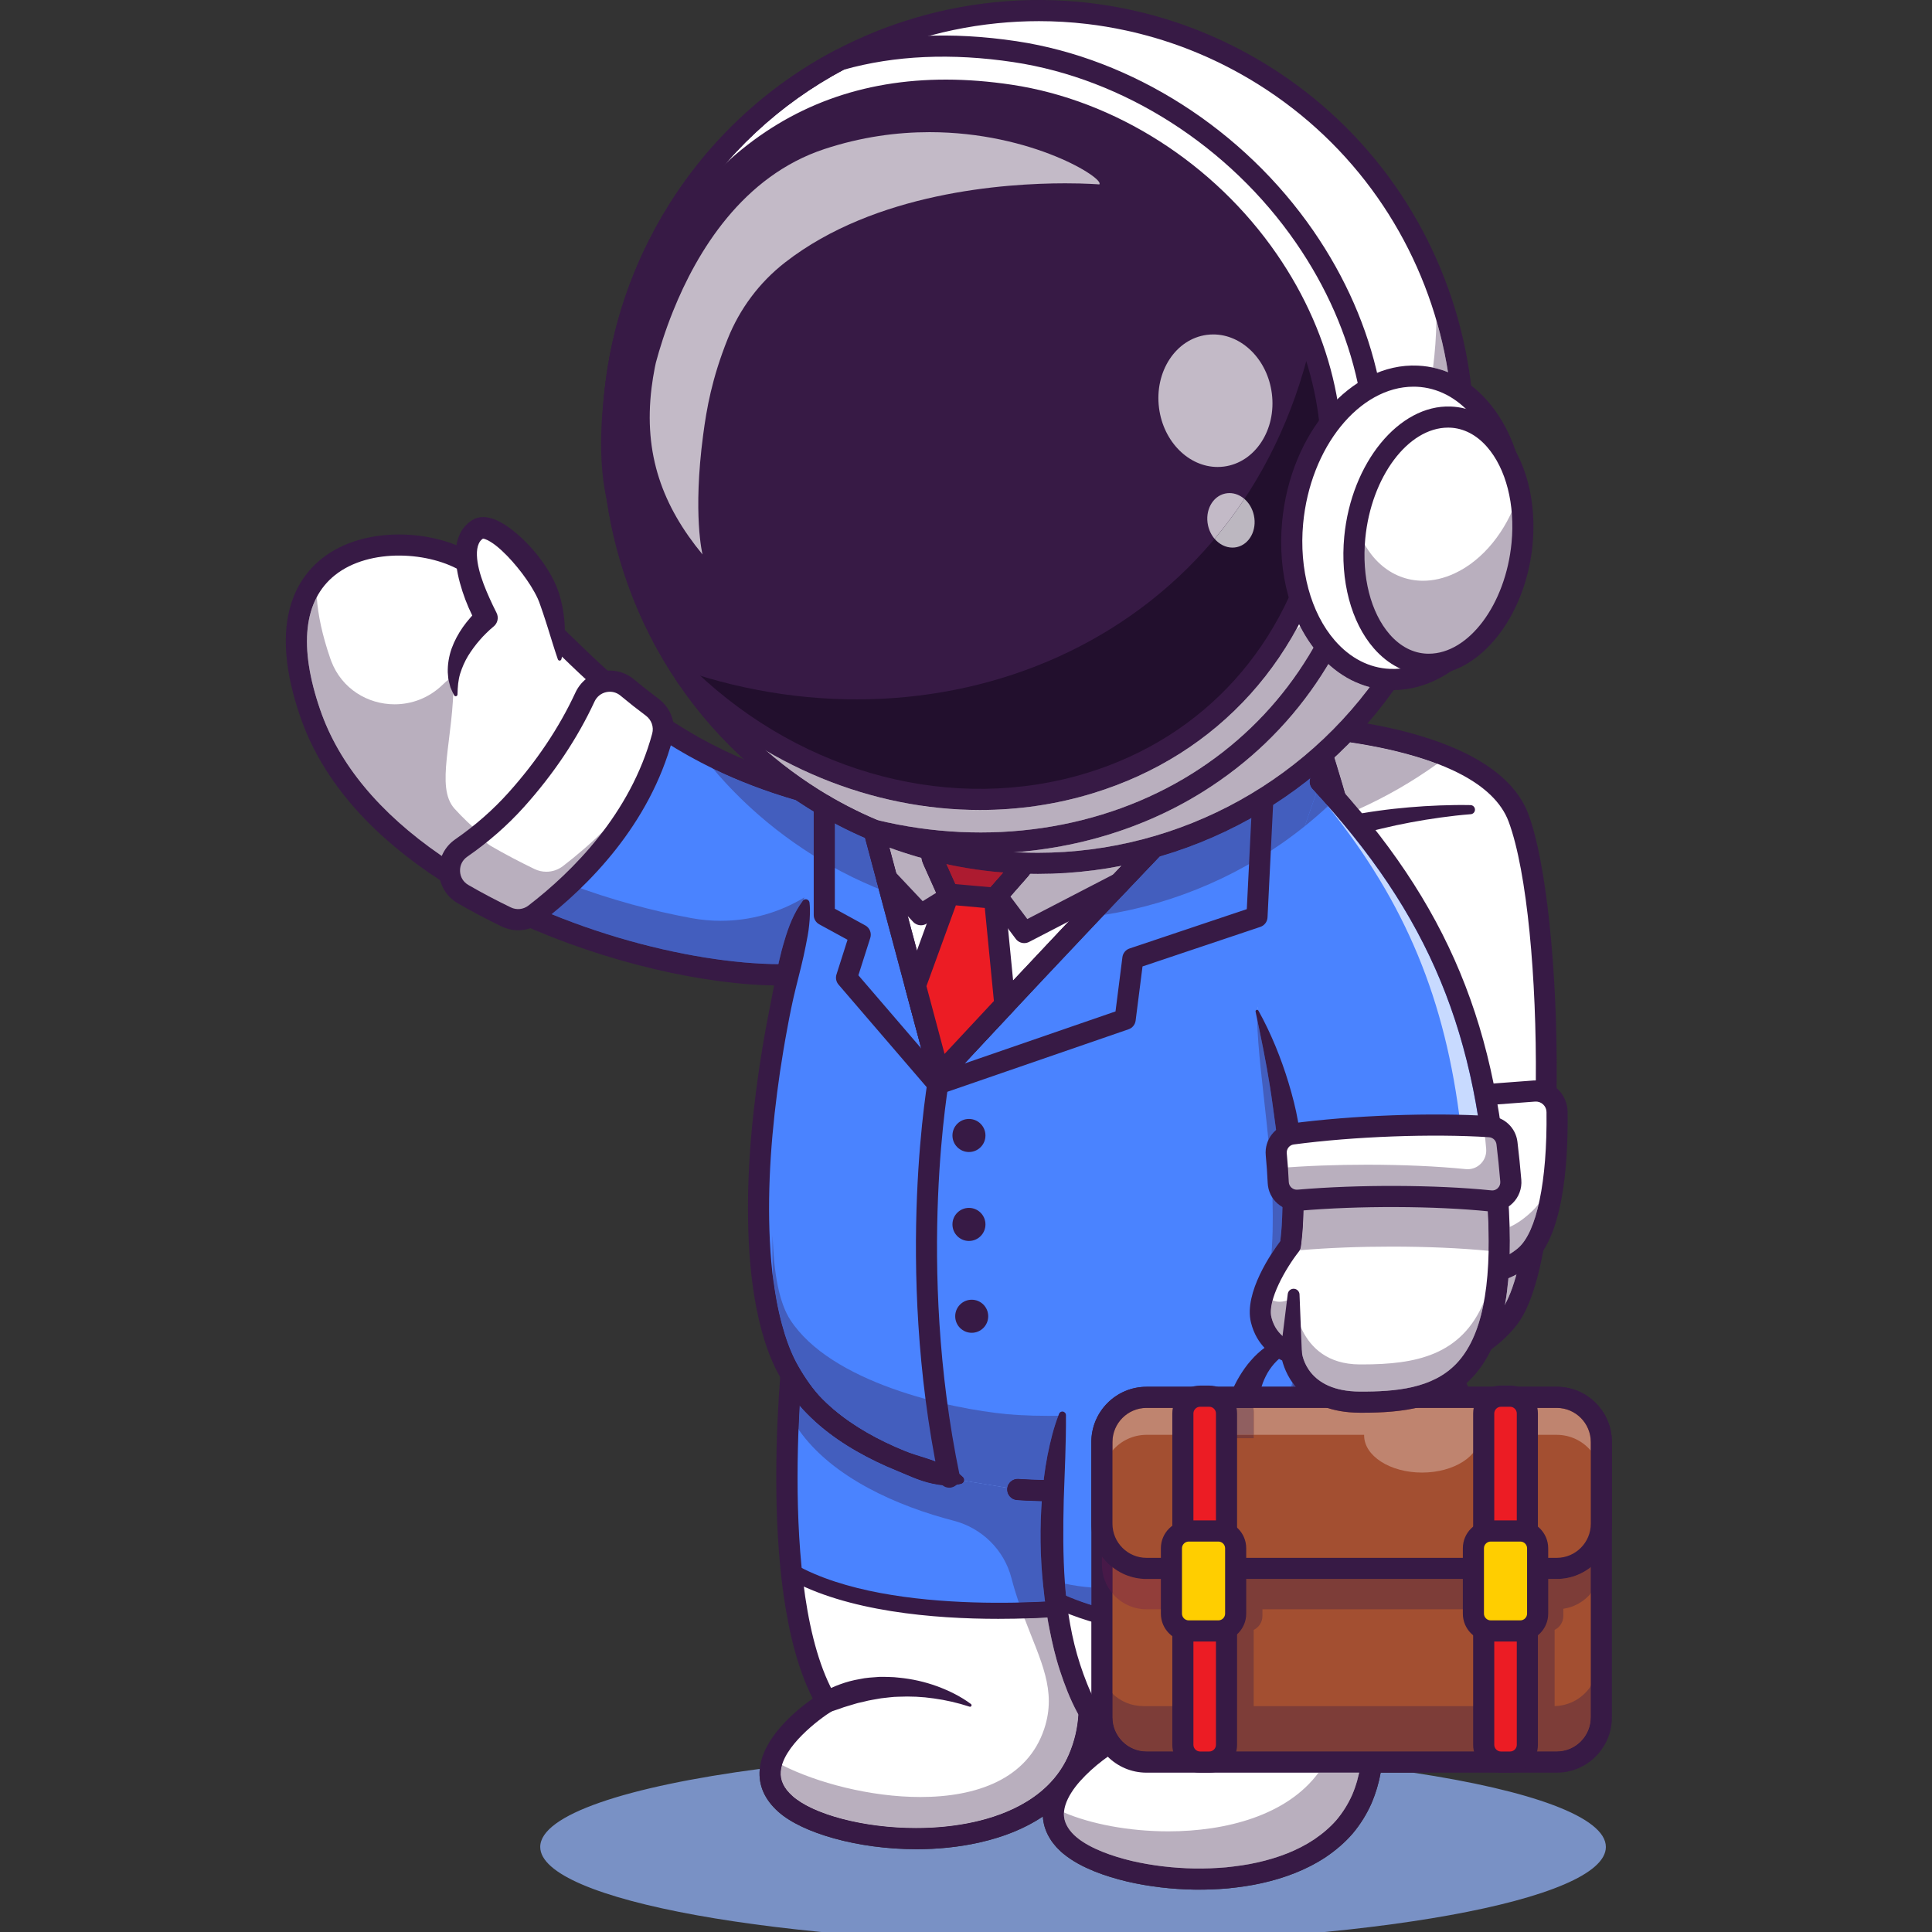 <svg width="169" height="169" viewBox="0 0 169 169" fill="none" xmlns="http://www.w3.org/2000/svg">
<rect x="0" y="0" width="169" height="169" fill="#333333" stroke="none"/>
<g clip-path="url(#clip0)">
<g clip-path="url(#clip1)">
<path d="M93.864 170C68.123 170 47.256 166.221 47.256 161.56C47.256 158.754 54.821 156.267 66.46 154.733C66.459 154.747 66.457 154.763 66.456 154.778C66.334 156.167 66.885 157.417 68.095 158.494C70.166 160.338 75.017 161.758 80.168 161.758C81.984 161.758 83.837 161.581 85.618 161.184C87.803 160.698 89.683 159.928 91.223 158.897C91.227 158.974 91.234 159.051 91.243 159.128C91.312 159.752 91.544 160.351 91.863 160.854C92.016 161.115 92.204 161.332 92.389 161.554C92.484 161.661 92.587 161.754 92.686 161.854C92.786 161.952 92.886 162.052 92.996 162.136C93.86 162.848 94.792 163.308 95.732 163.694C96.674 164.072 97.634 164.356 98.601 164.588C100.537 165.035 102.504 165.258 104.478 165.293C104.597 165.295 104.717 165.296 104.837 165.296C105.704 165.296 106.573 165.258 107.44 165.182C108.425 165.079 109.41 164.946 110.385 164.723C112.329 164.288 114.256 163.584 115.976 162.443C116.829 161.864 117.631 161.189 118.317 160.395C118.995 159.593 119.554 158.689 119.979 157.728C120.34 156.876 120.608 155.977 120.773 155.062H123.608C133.909 156.61 140.472 158.947 140.472 161.56C140.472 166.221 119.605 170 93.864 170Z" fill="#7991C5"/>
<path d="M77.599 70.785L73.211 84.711C66.482 86.616 49.64 83.588 38.025 75.566C33.016 72.109 28.979 67.722 27.142 62.403C21.769 46.842 35.661 45.895 41.01 49.275C45.17 51.904 48.239 55.4 51.988 58.855C57.371 63.814 64.16 68.687 77.599 70.785Z" fill="white"/>
<path d="M38.95 75.078C38.814 74.986 38.679 74.895 38.546 74.802C33.19 71.106 29.647 66.833 28.015 62.101C26.57 57.919 26.475 54.566 27.707 52.232C27.815 53.785 28.188 55.563 28.887 57.587C28.915 57.669 28.945 57.751 28.977 57.836C29.907 60.268 32.186 61.609 34.517 61.609C35.995 61.609 37.492 61.071 38.682 59.931C39.123 59.508 39.457 59.242 39.6 59.242C39.65 59.242 39.677 59.275 39.677 59.343C39.709 64.657 38.025 68.833 39.77 70.75C40.475 71.526 41.234 72.248 42.036 72.917C42.025 72.927 42.012 72.937 42 72.947C42 72.946 41.999 72.945 41.999 72.945C41.642 73.233 41.283 73.509 40.922 73.772C40.838 73.833 40.754 73.893 40.671 73.953C40.562 74.031 40.453 74.107 40.343 74.182C40.23 74.261 40.126 74.346 40.032 74.439C39.891 74.527 39.748 74.615 39.604 74.701C39.389 74.829 39.171 74.956 38.95 75.078Z" fill="#B9AFBE"/>
<path d="M77.599 70.784L75.577 77.2L73.211 84.711C72.048 85.041 70.582 85.222 68.895 85.257C60.816 85.421 47.632 82.202 38.024 75.566C45.9 71.647 50.031 63.923 51.988 58.854C54.498 61.168 57.317 63.462 60.972 65.468C64.284 67.281 68.285 68.855 73.369 69.989C74.701 70.286 76.109 70.552 77.599 70.784Z" fill="#4A83FF"/>
<path d="M39.603 74.701C39.748 74.614 39.89 74.527 40.031 74.438C40.031 74.438 40.031 74.438 40.031 74.439C39.89 74.527 39.747 74.615 39.603 74.701Z" fill="#8C7B94"/>
<path d="M68.088 84.337C62.59 84.3 54.776 82.775 47.281 79.56C47.95 79.028 48.631 78.454 49.308 77.838C49.482 77.679 49.656 77.518 49.83 77.353C53.436 78.701 57.085 79.686 60.474 80.31C61.337 80.469 62.199 80.546 63.049 80.546C65.672 80.546 68.193 79.815 70.365 78.502C70.348 78.572 70.331 78.641 70.315 78.711C70.279 78.733 70.246 78.762 70.22 78.798C69.425 79.882 68.974 81.074 68.617 82.289C68.412 82.964 68.24 83.648 68.088 84.337ZM39.435 75.4C39.272 75.294 39.11 75.186 38.951 75.079C39.171 74.955 39.389 74.83 39.604 74.701C39.748 74.615 39.89 74.527 40.031 74.439C39.748 74.715 39.549 75.047 39.435 75.4Z" fill="#435EBE"/>
<path d="M68.231 86.205C61.765 86.206 52.948 84.178 45.392 80.748C42.496 79.434 39.839 77.946 37.497 76.324C31.811 72.4 28.034 67.818 26.27 62.705C23.505 54.697 25.772 50.753 28.161 48.855C31.848 45.925 38.035 46.302 41.502 48.492C44.628 50.469 47.105 52.874 49.728 55.421C50.661 56.327 51.626 57.264 52.627 58.186C54.54 59.949 56.246 61.333 57.996 62.542C63.408 66.284 69.681 68.613 77.741 69.871C78.244 69.95 78.59 70.423 78.511 70.927C78.432 71.431 77.965 71.779 77.457 71.699C69.112 70.397 62.596 67.971 56.948 64.064C55.126 62.806 53.355 61.37 51.378 59.547C50.359 58.61 49.385 57.664 48.443 56.749C45.891 54.271 43.481 51.931 40.516 50.057C37.646 48.242 32.336 47.898 29.308 50.304C26.553 52.493 26.106 56.572 28.015 62.1C29.647 66.832 33.19 71.106 38.546 74.802C40.798 76.361 43.357 77.794 46.154 79.063C56.638 83.823 68.016 85.221 72.96 83.821C73.451 83.682 73.961 83.968 74.099 84.46C74.238 84.951 73.952 85.462 73.462 85.601C72.017 86.01 70.237 86.205 68.231 86.205Z" fill="#371A45"/>
<path d="M57.943 64.408C56.04 71.464 51.128 76.609 46.778 79.953C46.063 80.502 45.099 80.602 44.286 80.21C42.998 79.589 41.732 78.922 40.502 78.21C38.993 77.337 38.91 75.175 40.344 74.182C41.995 73.04 43.641 71.651 45.155 69.966C48.122 66.661 49.996 63.508 51.169 60.978C51.831 59.55 53.656 59.132 54.864 60.138C55.56 60.717 56.283 61.29 57.041 61.853C57.834 62.443 58.201 63.453 57.943 64.408Z" fill="white"/>
<path d="M47.281 79.56H47.28C47.95 79.028 48.631 78.454 49.308 77.837C48.631 78.454 47.951 79.028 47.281 79.56Z" fill="#3F4694"/>
<path d="M45.323 80.447C44.97 80.447 44.615 80.369 44.286 80.21C44.011 80.077 43.736 79.942 43.463 79.805C43.736 79.942 44.011 80.076 44.287 80.21C44.616 80.369 44.971 80.447 45.323 80.447C45.84 80.447 46.352 80.279 46.778 79.952C46.945 79.824 47.112 79.693 47.28 79.56H47.281C47.112 79.693 46.945 79.825 46.778 79.952C46.353 80.28 45.84 80.447 45.323 80.447Z" fill="#371A45"/>
<path d="M40.032 74.438C40.126 74.346 40.23 74.26 40.343 74.182C40.453 74.107 40.562 74.03 40.671 73.953C40.562 74.03 40.453 74.107 40.344 74.182C40.232 74.26 40.128 74.345 40.034 74.436C40.033 74.437 40.033 74.438 40.032 74.438Z" fill="#8C7B94"/>
<path d="M40.031 74.439C40.031 74.438 40.032 74.438 40.032 74.438C40.033 74.437 40.034 74.437 40.034 74.436V74.437C40.033 74.437 40.032 74.438 40.031 74.439Z" fill="#6E5978"/>
<path d="M39.435 75.4C39.549 75.046 39.747 74.715 40.031 74.439C40.032 74.438 40.033 74.438 40.034 74.437C39.748 74.714 39.55 75.046 39.435 75.4Z" fill="#3F4694"/>
<path d="M39.352 75.743C39.371 75.627 39.399 75.512 39.435 75.4C39.399 75.512 39.371 75.627 39.352 75.743Z" fill="#371A45"/>
<path d="M40.922 73.772C41.283 73.509 41.642 73.232 41.999 72.944C41.999 72.945 42 72.945 42 72.947C41.642 73.234 41.282 73.509 40.922 73.772Z" fill="#8C7B94"/>
<path d="M45.323 80.447C44.97 80.447 44.616 80.369 44.286 80.21C44.011 80.077 43.736 79.942 43.463 79.805C42.458 79.3 41.469 78.769 40.502 78.209C39.586 77.679 39.196 76.673 39.352 75.743C39.371 75.627 39.399 75.513 39.435 75.401C39.55 75.046 39.749 74.714 40.034 74.437V74.437C40.128 74.346 40.231 74.26 40.344 74.182C40.453 74.107 40.562 74.031 40.671 73.953C40.754 73.893 40.838 73.833 40.922 73.772C41.282 73.509 41.642 73.234 42 72.947C42.193 73.375 42.517 73.756 42.969 74.019C44.199 74.731 45.466 75.395 46.753 76.017C47.084 76.176 47.438 76.254 47.791 76.254C48.308 76.254 48.82 76.086 49.245 75.76C51.686 73.885 54.304 71.439 56.468 68.409C54.664 72.245 52.008 75.38 49.308 77.838C48.631 78.455 47.95 79.028 47.28 79.56C47.112 79.694 46.945 79.824 46.778 79.952C46.352 80.279 45.84 80.447 45.323 80.447Z" fill="#B9AFBE"/>
<path d="M57.943 64.407H57.946H57.943ZM53.344 60.51C53.237 60.51 53.128 60.522 53.02 60.546C52.571 60.647 52.202 60.947 52.006 61.367C50.511 64.593 48.437 67.693 45.841 70.585C44.396 72.193 42.723 73.66 40.869 74.943C40.45 75.233 40.221 75.694 40.242 76.207C40.262 76.717 40.526 77.155 40.964 77.409C42.146 78.094 43.399 78.755 44.687 79.376C45.189 79.618 45.774 79.557 46.216 79.219C50.116 76.221 55.161 71.176 57.052 64.166V64.167C57.209 63.583 56.989 62.967 56.49 62.596C55.751 62.046 55.026 61.475 54.274 60.849C54.008 60.627 53.68 60.51 53.344 60.51ZM45.326 81.374C44.838 81.374 44.346 81.265 43.886 81.043C42.557 80.402 41.263 79.719 40.04 79.011C39.057 78.442 38.443 77.421 38.397 76.281C38.351 75.138 38.883 74.069 39.819 73.421C41.556 72.219 43.119 70.849 44.468 69.347C46.941 66.593 48.914 63.646 50.332 60.588C50.77 59.643 51.603 58.969 52.616 58.741C53.623 58.513 54.658 58.764 55.454 59.426C56.179 60.03 56.878 60.581 57.59 61.11C58.703 61.937 59.191 63.326 58.834 64.649C56.809 72.158 51.465 77.515 47.339 80.686C46.748 81.141 46.041 81.374 45.326 81.374Z" fill="#371A45"/>
<path d="M131.99 115.278C126.682 122.213 112.858 119.809 112.858 119.809L112.737 72.945L112.712 63.48C112.712 63.48 120.598 63.69 126.59 66.171C129.477 67.364 131.924 69.086 132.839 71.564C136.025 80.174 136.352 109.578 131.99 115.278Z" fill="white"/>
<path d="M131.65 114.105C131.779 113.387 131.879 112.624 131.948 111.814C132.186 111.716 132.419 111.609 132.646 111.489C132.353 112.548 132.022 113.434 131.65 114.105Z" fill="#B9AFBE"/>
<path d="M118.298 121.148C115.243 121.148 112.932 120.761 112.699 120.721C112.197 120.634 111.861 120.155 111.948 119.652C112.035 119.149 112.514 118.811 113.014 118.898C113.148 118.921 126.354 121.121 131.258 114.715C135.299 109.435 135.211 80.638 131.973 71.886C129.403 64.938 112.856 64.409 112.688 64.405C112.179 64.391 111.777 63.966 111.791 63.455C111.804 62.944 112.233 62.55 112.738 62.555C113.47 62.575 130.702 63.128 133.705 71.244C135.247 75.414 136.236 84.768 136.168 94.519C136.131 99.624 135.723 111.92 132.722 115.841C129.35 120.247 122.958 121.148 118.298 121.148Z" fill="#371A45"/>
<path d="M134.21 95.438L124.788 96.146C123.947 96.21 123.254 96.832 123.104 97.664C122.554 100.709 121.649 107.809 124.605 110.153C127.059 112.099 131.042 111.871 133.378 109.891C135.989 107.676 136.244 100.713 136.201 97.266C136.189 96.194 135.276 95.358 134.21 95.438Z" fill="white"/>
<path d="M132.06 109.698C132.079 108.946 132.077 108.158 132.054 107.333C132.698 107.039 133.376 106.576 134.082 105.889C134.264 105.711 134.439 105.513 134.605 105.295C134.177 107.178 133.559 108.526 132.782 109.185C132.556 109.376 132.316 109.547 132.06 109.698Z" fill="#B9AFBE"/>
<path d="M134.279 96.36L124.858 97.068C124.435 97.101 124.087 97.413 124.012 97.828C122.956 103.676 123.392 108.012 125.178 109.428C127.228 111.053 130.71 110.941 132.782 109.184C134.42 107.795 135.353 103.344 135.279 97.277C135.276 97.017 135.169 96.777 134.978 96.601C134.786 96.426 134.54 96.341 134.279 96.36ZM128.756 112.428C127.039 112.428 125.339 111.915 124.032 110.878C120.796 108.312 121.493 101.394 122.196 97.499C122.42 96.254 123.459 95.318 124.72 95.224L134.141 94.515C134.9 94.458 135.662 94.721 136.225 95.238C136.787 95.754 137.115 96.489 137.125 97.254C137.184 102.072 136.685 108.298 133.974 110.596C132.54 111.813 130.636 112.428 128.756 112.428Z" fill="#371A45"/>
<path d="M126.629 103.123C126.733 104.307 126.727 105.437 126.805 106.558C126.876 107.676 127.002 108.779 127.275 109.814C127.546 110.847 127.974 111.812 128.619 112.538C129.258 113.27 130.112 113.733 131.069 113.961L131.072 113.962C131.568 114.08 131.875 114.579 131.757 115.076C131.639 115.573 131.14 115.881 130.644 115.762C130.625 115.757 130.604 115.751 130.584 115.746C129.966 115.553 129.359 115.283 128.806 114.917C128.253 114.553 127.759 114.091 127.359 113.573C126.553 112.529 126.132 111.31 125.899 110.129C125.666 108.939 125.612 107.757 125.611 106.597C125.605 105.438 125.681 104.285 125.653 103.192L125.652 103.179C125.645 102.909 125.859 102.684 126.129 102.677C126.388 102.67 126.605 102.868 126.629 103.123Z" fill="#371A45"/>
<path d="M128.646 71.222C127.778 71.29 126.895 71.391 126.024 71.511C125.152 71.63 124.282 71.771 123.418 71.933C122.554 72.093 121.696 72.276 120.846 72.483C119.994 72.682 119.155 72.924 118.324 73.173L118.308 73.177C117.818 73.324 117.304 73.045 117.157 72.554C117.011 72.064 117.29 71.548 117.779 71.402C117.808 71.393 117.838 71.386 117.867 71.38C118.761 71.206 119.655 71.043 120.551 70.924C121.447 70.797 122.344 70.698 123.241 70.622C124.138 70.544 125.036 70.488 125.933 70.455C126.833 70.421 127.724 70.406 128.632 70.425C128.852 70.43 129.026 70.612 129.022 70.832C129.017 71.039 128.858 71.205 128.657 71.221L128.646 71.222Z" fill="#371A45"/>
<path d="M118.838 70.781C118.456 70.325 118.063 69.867 117.661 69.411C117.36 68.371 117.046 67.327 116.721 66.277C117.192 65.841 117.655 65.391 118.105 64.93C120.465 65.28 123.254 65.858 125.731 66.807C123.569 68.362 121.258 69.692 118.838 70.781Z" fill="#B9AFBE"/>
<path d="M125.732 66.807C123.254 65.858 120.465 65.28 118.105 64.93C118.367 64.662 118.624 64.389 118.879 64.113C121.312 64.508 124.113 65.145 126.59 66.171C126.307 66.387 126.021 66.599 125.732 66.807Z" fill="#371A45"/>
<path d="M94.339 153.861C90.31 163.215 73.06 161.675 68.706 157.804C64.247 153.834 72.31 148.879 72.31 148.879C70.625 146.009 69.704 141.923 69.243 137.613C68.719 132.725 68.783 127.555 68.984 123.565C69.189 119.45 69.54 116.592 69.54 116.592L94.968 102.804C94.951 107.989 94.084 112.423 93.31 115.977C91.659 123.53 91.766 129.34 92.434 134.087C92.758 136.39 93.213 138.444 93.666 140.323C94.943 145.633 96.188 149.565 94.339 153.861Z" fill="white"/>
<path d="M92.434 134.087C92.758 136.39 93.213 138.444 93.666 140.323C82.252 142.33 73.516 139.52 69.243 137.613C68.719 132.726 68.783 127.555 68.984 123.565C69.189 119.451 69.54 116.592 69.54 116.592L94.968 102.804C94.951 107.989 94.084 112.423 93.31 115.977C91.659 123.53 91.766 129.34 92.434 134.087Z" fill="#4A83FF"/>
<path d="M80.168 161.758C75.017 161.758 70.166 160.338 68.095 158.494C66.885 157.418 66.334 156.167 66.456 154.778C66.701 151.997 69.652 149.595 71.094 148.579C65.985 138.573 68.513 117.4 68.625 116.479C68.688 115.973 69.147 115.611 69.654 115.674C70.16 115.737 70.52 116.199 70.458 116.706C70.43 116.931 67.758 139.309 73.106 148.41C73.361 148.845 73.222 149.405 72.793 149.668C71.607 150.399 68.484 152.774 68.295 154.943C68.226 155.727 68.562 156.436 69.321 157.111C71.784 159.304 79.106 160.74 85.218 159.379C88.114 158.735 91.9 157.19 93.493 153.493C95.057 149.86 94.238 146.528 93.105 141.914C91.594 135.766 89.714 128.113 92.408 115.78C93.249 111.931 94.028 107.694 94.044 102.799C94.046 102.29 94.459 101.877 94.967 101.877H94.971C95.48 101.879 95.892 102.295 95.891 102.806C95.874 107.874 95.073 112.226 94.212 116.176C91.609 128.089 93.432 135.51 94.897 141.472C96.071 146.249 96.998 150.022 95.188 154.226C93.683 157.721 90.373 160.127 85.618 161.184C83.836 161.581 81.983 161.758 80.168 161.758Z" fill="#371A45"/>
<path d="M87.325 141.607C81.719 141.607 74.07 140.982 68.889 138.064C68.555 137.876 68.438 137.454 68.624 137.12C68.811 136.785 69.234 136.667 69.567 136.854C78.054 141.634 94.253 139.898 94.415 139.878C94.796 139.838 95.137 140.111 95.18 140.492C95.222 140.872 94.948 141.215 94.568 141.258C94.284 141.289 91.324 141.607 87.325 141.607Z" fill="#371A45"/>
<path d="M89.025 130.293C98.165 130.936 105.11 128.096 107.487 127.036C113.59 124.316 118.282 119.38 120.577 112.864C124.119 102.803 121.572 80.556 111.949 55.3L80.668 53.305C66.436 80.556 63.275 110.367 69.141 120.171C69.732 121.16 70.382 122.114 71.197 122.957C74.55 126.426 79.854 128.469 84.146 129.494L89.025 130.293Z" fill="white"/>
<path d="M122.001 104.848C121.811 108.017 121.331 110.716 120.576 112.865C118.282 119.379 113.589 124.315 107.486 127.036C105.11 128.095 98.165 130.937 89.025 130.292L84.145 129.494C79.854 128.47 74.55 126.426 71.196 122.957C70.382 122.114 69.733 121.16 69.142 120.17C65.583 114.221 65.348 100.902 68.895 85.257C69.639 81.969 70.172 78.708 71.259 75.261C71.793 73.56 72.748 71.715 73.369 69.989C75.356 64.449 77.784 58.825 80.667 53.305L111.948 55.301C113.852 60.298 115.48 65.178 116.836 69.867L116.839 69.877C120.878 83.831 122.531 96.111 122.001 104.848Z" fill="#4A83FF"/>
<path d="M70.812 78.965C70.853 79.302 70.856 79.628 70.847 79.95C70.842 80.272 70.815 80.589 70.783 80.903C70.726 81.534 70.598 82.145 70.477 82.757C70.24 83.983 69.918 85.186 69.619 86.396C69.316 87.605 69.074 88.829 68.85 90.054C68.62 91.279 68.421 92.508 68.233 93.739C67.512 98.661 67.102 103.646 67.344 108.58C67.472 111.041 67.76 113.498 68.386 115.833C68.701 116.996 69.096 118.133 69.637 119.163C69.905 119.662 70.226 120.195 70.559 120.685C70.892 121.176 71.246 121.643 71.632 122.07C73.222 123.782 75.278 125.129 77.457 126.18C78.004 126.444 78.56 126.692 79.125 126.92C79.688 127.152 80.275 127.326 80.857 127.508C81.439 127.692 82.013 127.896 82.578 128.148C82.859 128.278 83.139 128.415 83.412 128.588C83.684 128.763 83.958 128.94 84.217 129.194L84.228 129.204C84.366 129.339 84.369 129.561 84.234 129.7C84.189 129.747 84.132 129.778 84.074 129.794C83.38 129.981 82.719 129.966 82.078 129.874C81.439 129.774 80.816 129.601 80.213 129.373C79.611 129.144 79.023 128.878 78.427 128.634C77.83 128.39 77.238 128.129 76.656 127.847C74.329 126.719 72.099 125.286 70.263 123.311C69.807 122.807 69.401 122.27 69.031 121.723C68.659 121.172 68.329 120.631 68.003 120.023C67.375 118.826 66.946 117.574 66.603 116.315C65.928 113.792 65.634 111.227 65.5 108.675C65.251 103.564 65.673 98.48 66.407 93.466C66.598 92.213 66.801 90.963 67.035 89.718C67.147 89.095 67.268 88.473 67.394 87.852L67.755 85.988C67.988 84.743 68.247 83.501 68.617 82.289C68.974 81.074 69.424 79.881 70.22 78.798C70.327 78.651 70.532 78.619 70.679 78.727C70.754 78.782 70.799 78.865 70.81 78.951L70.812 78.965Z" fill="#371A45"/>
<path d="M91.729 131.313C90.827 131.313 89.905 131.282 88.96 131.216C88.452 131.18 88.069 130.738 88.105 130.229C88.14 129.719 88.577 129.335 89.089 129.371C96.864 129.918 103.181 127.943 107.112 126.191C113.072 123.535 117.545 118.692 119.706 112.555C122.809 103.743 121.398 82.928 111.297 56.185L80.609 54.228C80.101 54.196 79.715 53.756 79.747 53.246C79.779 52.737 80.218 52.35 80.727 52.382L112.007 54.377C112.368 54.4 112.682 54.632 112.811 54.97C121.867 78.736 125.337 102.125 121.447 113.172C119.116 119.792 114.291 125.017 107.862 127.881C104.217 129.507 98.615 131.313 91.729 131.313Z" fill="#371A45"/>
<path d="M91.728 131.313C90.827 131.313 89.904 131.282 88.961 131.215C88.452 131.179 88.069 130.737 88.105 130.228C88.14 129.719 88.578 129.334 89.09 129.37C96.866 129.917 103.181 127.943 107.111 126.191C113.072 123.535 117.545 118.692 119.705 112.558C123.126 102.84 120.551 82.716 113.142 61.29C112.976 60.807 113.231 60.28 113.713 60.113C114.195 59.946 114.72 60.202 114.887 60.684C122.424 82.482 124.998 103.085 121.446 113.172C119.115 119.792 114.29 125.016 107.861 127.882C104.216 129.506 98.613 131.313 91.728 131.313Z" fill="#371A45"/>
<path d="M84.803 149.287C83.783 148.953 82.736 148.713 81.696 148.57C80.656 148.417 79.614 148.373 78.592 148.42C78.08 148.42 77.575 148.511 77.073 148.557C76.576 148.654 76.076 148.711 75.591 148.846C75.349 148.912 75.099 148.944 74.86 149.022C74.622 149.1 74.382 149.17 74.14 149.238C73.896 149.299 73.662 149.392 73.426 149.478C73.188 149.563 72.949 149.642 72.704 149.716L72.616 149.742C72.128 149.888 71.614 149.61 71.469 149.121C71.341 148.693 71.538 148.245 71.917 148.042C72.935 147.495 74.037 147.069 75.188 146.88C75.756 146.749 76.34 146.728 76.917 146.684C77.206 146.673 77.496 146.689 77.784 146.693C78.073 146.693 78.359 146.722 78.645 146.753C79.787 146.863 80.906 147.116 81.965 147.502C83.023 147.891 84.032 148.388 84.933 149.057C84.992 149.101 85.004 149.184 84.961 149.244C84.926 149.29 84.866 149.307 84.813 149.291L84.803 149.287Z" fill="#371A45"/>
<path d="M80.126 159.909C75.51 159.909 71.119 158.711 69.321 157.111C68.562 156.436 68.226 155.726 68.295 154.942C68.311 154.761 68.347 154.578 68.401 154.395C71.415 155.929 76.113 157.193 80.515 157.192C85.385 157.192 89.892 155.645 91.351 151.204C92.454 147.841 91.023 145.285 89.619 141.573C90.349 141.552 91.02 141.521 91.617 141.488C91.669 141.808 91.724 142.127 91.79 142.445C92.034 143.697 92.322 144.947 92.727 146.17C93.13 147.392 93.592 148.605 94.209 149.755C94.25 149.833 94.292 149.911 94.334 149.988C94.258 151.161 94.002 152.311 93.493 153.493C91.9 157.19 88.114 158.734 85.218 159.379C83.569 159.746 81.832 159.909 80.126 159.909Z" fill="#B9AFBE"/>
<path d="M89.118 140.182C88.891 139.51 88.672 138.799 88.475 138.039C87.836 135.574 85.889 133.662 83.428 133.025C78.627 131.783 72.812 129.298 69.849 125.039C69.877 124.31 69.91 123.608 69.947 122.947C70.05 123.069 70.155 123.191 70.263 123.311C72.099 125.286 74.329 126.719 76.656 127.847C77.239 128.129 77.83 128.39 78.427 128.634C79.023 128.879 79.611 129.145 80.213 129.374C80.817 129.601 81.439 129.774 82.078 129.874C82.359 129.915 82.644 129.94 82.934 129.94C83.305 129.94 83.685 129.898 84.074 129.794C84.132 129.778 84.189 129.747 84.234 129.699C84.283 129.649 84.314 129.588 84.327 129.524L85.595 129.731L88.114 130.144C88.109 130.172 88.106 130.2 88.104 130.229C88.068 130.738 88.452 131.18 88.96 131.216C89.695 131.267 90.417 131.298 91.126 131.309C90.951 133.751 90.988 136.215 91.247 138.667C91.291 139.145 91.352 139.622 91.412 140.099C90.735 140.133 89.962 140.164 89.118 140.182Z" fill="#435EBE"/>
<path d="M80.139 160.833C75.3 160.833 70.679 159.558 68.707 157.804C67.301 156.553 67.138 155.204 67.578 153.945C67.835 154.096 68.11 154.247 68.401 154.395C68.347 154.578 68.31 154.761 68.295 154.943C68.226 155.726 68.562 156.436 69.321 157.111C71.119 158.712 75.509 159.909 80.126 159.909C81.832 159.909 83.569 159.746 85.218 159.379C88.114 158.735 91.9 157.19 93.493 153.493C94.002 152.311 94.258 151.161 94.334 149.988C94.574 150.43 94.832 150.864 95.107 151.287C95.004 151.883 94.853 152.479 94.644 153.079C94.491 153.208 94.341 153.339 94.192 153.474C93.447 154.161 92.733 154.908 92.154 155.822C91.867 156.278 91.612 156.777 91.436 157.332C91.401 157.442 91.37 157.555 91.342 157.67C88.41 159.935 84.198 160.834 80.139 160.833ZM69.849 125.039C69.591 124.667 69.354 124.282 69.141 123.883C69.087 123.782 69.032 123.676 68.983 123.565C69.014 122.946 69.048 122.357 69.084 121.8C69.351 122.191 69.637 122.576 69.947 122.947C69.91 123.608 69.877 124.31 69.849 125.039Z" fill="#371A45"/>
<path d="M89.618 141.573C89.45 141.128 89.282 140.665 89.118 140.182C89.962 140.164 90.734 140.133 91.412 140.099C91.432 140.253 91.451 140.406 91.471 140.56C91.519 140.869 91.566 141.179 91.617 141.488C91.02 141.521 90.349 141.552 89.618 141.573Z" fill="#371A45"/>
<path d="M88.114 130.144L85.595 129.731L88.114 130.143C88.114 130.144 88.114 130.144 88.114 130.144Z" fill="#B9AFBE"/>
<path d="M88.114 130.143L85.595 129.731L84.327 129.524C84.349 129.411 84.316 129.29 84.228 129.204L84.217 129.194C83.958 128.94 83.684 128.763 83.412 128.588C83.139 128.415 82.859 128.278 82.578 128.148C82.013 127.896 81.439 127.692 80.858 127.508C80.275 127.326 79.688 127.152 79.125 126.92C78.56 126.692 78.004 126.444 77.457 126.18C75.279 125.129 73.222 123.782 71.632 122.07C71.246 121.643 70.892 121.177 70.559 120.685C70.226 120.195 69.905 119.662 69.637 119.163C69.096 118.133 68.701 116.996 68.386 115.833C68.021 114.472 67.77 113.069 67.6 111.649C67.565 110.529 67.56 109.323 67.585 108.031C67.679 111.498 68.187 114.005 69.141 115.474C69.354 115.801 69.595 116.116 69.854 116.422C74.18 121.516 84.564 123.518 89.025 123.775C89.933 123.827 90.818 123.851 91.68 123.851C91.831 123.851 91.981 123.849 92.129 123.848C92.278 123.847 92.426 123.845 92.574 123.842C92.135 124.983 91.859 126.152 91.624 127.332C91.486 128.037 91.38 128.747 91.296 129.46C90.575 129.451 89.839 129.422 89.09 129.37C89.068 129.368 89.046 129.368 89.025 129.368C88.853 129.368 88.691 129.415 88.552 129.498C88.324 129.634 88.159 129.866 88.114 130.143Z" fill="#435EBE"/>
<path d="M82.934 129.94C82.644 129.94 82.359 129.915 82.078 129.874C81.439 129.775 80.817 129.601 80.214 129.374C79.611 129.145 79.023 128.879 78.427 128.634C77.83 128.39 77.238 128.129 76.656 127.847C74.329 126.719 72.099 125.286 70.264 123.311C70.155 123.191 70.05 123.069 69.947 122.947C69.637 122.576 69.351 122.19 69.084 121.8C69.119 121.252 69.156 120.739 69.193 120.261C69.176 120.231 69.157 120.203 69.141 120.173C68.228 118.462 67.725 115.592 67.6 111.648C67.77 113.069 68.021 114.472 68.386 115.833C68.701 116.996 69.096 118.133 69.637 119.163C69.905 119.662 70.226 120.195 70.559 120.685C70.892 121.177 71.246 121.643 71.632 122.07C73.222 123.782 75.279 125.129 77.457 126.18C78.004 126.444 78.56 126.692 79.125 126.919C79.688 127.152 80.275 127.327 80.858 127.508C81.439 127.692 82.013 127.896 82.578 128.148C82.859 128.278 83.139 128.415 83.412 128.589C83.684 128.762 83.958 128.94 84.217 129.194L84.228 129.204C84.316 129.291 84.349 129.411 84.327 129.524C84.314 129.588 84.283 129.649 84.234 129.7C84.189 129.747 84.132 129.779 84.074 129.794C83.685 129.898 83.305 129.94 82.934 129.94Z" fill="#371A45"/>
<path d="M111.221 109.675C111.237 109.454 111.251 109.23 111.265 109.006C111.688 102.041 110.097 94.436 109.962 89.132C110.151 90.031 110.341 90.921 110.512 91.813C110.73 92.913 110.924 94.012 111.098 95.109C111.274 96.207 111.41 97.306 111.563 98.4C111.643 98.968 111.716 99.536 111.796 100.104C111.669 100.366 111.611 100.667 111.64 100.978C111.723 101.853 111.779 102.675 111.813 103.439C111.826 103.728 111.914 103.994 112.055 104.222C112.092 104.281 112.133 104.338 112.177 104.392C112.215 106.553 112.061 108.027 111.994 108.558C111.818 108.792 111.537 109.181 111.221 109.675ZM109.975 88.336C109.972 88.335 109.969 88.335 109.966 88.335C109.971 88.317 109.977 88.301 109.984 88.287L109.975 88.336Z" fill="#435EBE"/>
<path d="M91.127 131.309C90.418 131.298 89.695 131.267 88.96 131.216C88.452 131.18 88.069 130.738 88.104 130.229C88.106 130.2 88.109 130.172 88.114 130.144C88.159 129.866 88.324 129.634 88.552 129.498C88.302 129.647 88.127 129.914 88.105 130.228C88.07 130.738 88.453 131.179 88.961 131.215C89.696 131.267 90.418 131.297 91.127 131.308V131.309Z" fill="#371A45"/>
<path d="M91.126 131.308C90.418 131.297 89.696 131.267 88.961 131.215C88.452 131.18 88.069 130.738 88.105 130.228C88.127 129.914 88.301 129.647 88.552 129.498C88.691 129.415 88.853 129.368 89.025 129.368C89.046 129.368 89.068 129.369 89.09 129.37C89.839 129.422 90.575 129.452 91.296 129.46C91.233 130 91.183 130.541 91.143 131.084C91.138 131.158 91.132 131.233 91.126 131.308Z" fill="#371A45"/>
<path d="M119.118 157.345C115.087 166.701 97.836 165.161 93.486 161.29C89.025 157.319 97.086 152.365 97.086 152.365C94.245 149.038 92.899 144.459 92.344 139.937C91.335 131.716 92.941 123.679 92.941 123.679L119.745 106.288C119.727 111.475 118.863 115.91 118.086 119.465C116.124 128.45 116.646 134.969 117.646 140.167C119.041 147.44 121.368 152.125 119.118 157.345Z" fill="white"/>
<path d="M118.086 119.465C116.124 128.45 116.646 134.969 117.646 140.167C102.219 145.581 92.597 140.08 92.344 139.937C91.335 131.716 92.941 123.679 92.941 123.679L103.137 115.699L119.745 106.288C119.727 111.475 118.863 115.91 118.086 119.465Z" fill="#4A83FF"/>
<path d="M95.465 140.398C94.717 140.163 93.976 139.892 93.25 139.58C93.213 139.23 93.182 138.879 93.157 138.529C93.928 138.697 94.7 138.807 95.465 138.863V140.398Z" fill="#435EBE"/>
<path d="M104.835 163.445C104.725 163.445 104.616 163.445 104.506 163.444C102.66 163.41 100.81 163.2 99.021 162.786C98.13 162.573 97.254 162.312 96.423 161.978C95.597 161.644 94.801 161.231 94.189 160.723C93.56 160.203 93.154 159.572 93.077 158.923C93.062 158.799 93.06 158.674 93.068 158.544C95.414 159.549 98.748 160.195 102.192 160.195C107.27 160.195 112.586 158.791 115.336 155.062H118.891C118.75 155.725 118.548 156.373 118.282 157.001C117.929 157.791 117.475 158.526 116.919 159.187C116.353 159.841 115.681 160.407 114.953 160.903C113.483 161.88 111.763 162.521 109.985 162.917C109.095 163.122 108.183 163.243 107.269 163.34C106.461 163.41 105.649 163.445 104.835 163.445Z" fill="#B9AFBE"/>
<path d="M113.089 121.307H112.939C112.977 121.191 113.014 121.067 113.051 120.938C113.075 120.973 113.1 121.007 113.125 121.042C113.112 121.131 113.101 121.219 113.089 121.307Z" fill="#435EBE"/>
<path d="M113.333 121.308H113.09C113.101 121.219 113.113 121.131 113.125 121.042C113.19 121.131 113.26 121.219 113.333 121.308Z" fill="#3F4694"/>
<path d="M93.243 123.793C93.258 126.289 93.134 128.739 93.05 131.185C92.992 133.63 92.973 136.072 93.154 138.497C93.24 139.709 93.396 140.914 93.613 142.103C93.828 143.291 94.111 144.465 94.484 145.602C94.859 146.737 95.284 147.857 95.844 148.897C96.396 149.94 97.041 150.924 97.789 151.819C98.12 152.213 98.068 152.802 97.674 153.132C97.642 153.158 97.61 153.183 97.577 153.204L97.57 153.209C97.218 153.431 96.831 153.706 96.475 153.978C96.114 154.254 95.764 154.544 95.432 154.846C94.772 155.451 94.157 156.106 93.713 156.812C93.267 157.516 92.998 158.265 93.077 158.923C93.154 159.572 93.56 160.203 94.189 160.723C94.801 161.231 95.597 161.644 96.423 161.978C97.254 162.312 98.13 162.574 99.021 162.787C100.81 163.2 102.66 163.411 104.506 163.444C105.43 163.455 106.352 163.42 107.269 163.34C108.183 163.243 109.095 163.122 109.985 162.917C111.763 162.521 113.483 161.882 114.953 160.903C115.681 160.408 116.353 159.842 116.919 159.188C117.475 158.526 117.929 157.791 118.282 157.001C118.971 155.372 119.235 153.614 119.095 151.81C118.969 150.006 118.542 148.172 118.094 146.324C117.642 144.472 117.168 142.596 116.798 140.688C116.422 138.781 116.138 136.846 115.983 134.899C115.826 132.953 115.796 130.995 115.883 129.046C115.97 127.098 116.171 125.158 116.456 123.234C116.752 121.318 117.173 119.393 117.558 117.553C117.941 115.695 118.155 113.819 118.419 111.958C118.685 110.092 118.917 108.24 119.437 106.342L119.437 106.339C119.484 106.17 119.659 106.069 119.829 106.117C119.942 106.148 120.024 106.237 120.052 106.344C120.554 108.276 120.546 110.249 120.363 112.186C120.186 114.129 119.747 116.03 119.368 117.922C118.967 119.829 118.571 121.645 118.281 123.514C118.005 125.378 117.811 127.25 117.727 129.127C117.55 132.882 117.87 136.636 118.609 140.33C118.968 142.181 119.432 144.019 119.888 145.885C120.338 147.753 120.794 149.665 120.937 151.685C121.013 152.692 120.983 153.728 120.825 154.75C120.668 155.773 120.381 156.78 119.979 157.729C119.554 158.689 118.995 159.593 118.318 160.395C117.631 161.19 116.829 161.865 115.977 162.443C114.256 163.584 112.329 164.288 110.385 164.723C109.41 164.946 108.426 165.079 107.44 165.182C106.453 165.269 105.465 165.306 104.478 165.293C102.505 165.258 100.537 165.035 98.601 164.588C97.634 164.357 96.675 164.072 95.732 163.694C94.792 163.308 93.86 162.848 92.997 162.136C92.886 162.053 92.787 161.952 92.687 161.854C92.587 161.754 92.484 161.661 92.389 161.554C92.204 161.332 92.016 161.115 91.863 160.854C91.544 160.351 91.312 159.752 91.243 159.128C91.169 158.503 91.262 157.884 91.436 157.332C91.612 156.777 91.867 156.278 92.154 155.821C92.733 154.908 93.447 154.161 94.193 153.474C94.568 153.133 94.955 152.813 95.354 152.508C95.759 152.2 96.149 151.919 96.605 151.631L96.386 153.021C95.538 152.009 94.818 150.907 94.209 149.755C93.592 148.605 93.13 147.392 92.727 146.17C92.322 144.947 92.034 143.697 91.79 142.445C91.661 141.82 91.57 141.189 91.471 140.56C91.393 139.929 91.305 139.299 91.247 138.667C90.98 136.14 90.949 133.6 91.144 131.084C91.236 129.825 91.383 128.57 91.624 127.332C91.871 126.093 92.164 124.867 92.64 123.671C92.704 123.511 92.886 123.433 93.046 123.496C93.168 123.546 93.243 123.662 93.244 123.786L93.243 123.793Z" fill="#371A45"/>
<path d="M104.852 143.118C100.743 143.118 96.195 142.501 92.046 140.56C91.699 140.398 91.549 139.986 91.711 139.638C91.872 139.291 92.285 139.14 92.632 139.303C103.319 144.302 117.318 139.952 117.458 139.907C117.822 139.791 118.212 139.994 118.327 140.359C118.443 140.724 118.241 141.114 117.877 141.23C117.504 141.348 111.807 143.118 104.852 143.118Z" fill="#371A45"/>
<path d="M110.993 154.194C110.817 154.194 110.639 154.144 110.482 154.039C110.248 153.884 104.766 150.344 97.43 153.278C96.956 153.469 96.42 153.238 96.23 152.763C96.041 152.288 96.272 151.75 96.745 151.561C105.018 148.252 111.246 152.326 111.506 152.501C111.93 152.785 112.044 153.36 111.76 153.784C111.583 154.05 111.29 154.194 110.993 154.194Z" fill="#371A45"/>
<path d="M126.425 122.472C126.432 122.463 126.426 122.394 126.423 122.35L126.405 122.197C126.392 122.092 126.373 121.986 126.353 121.88C126.31 121.667 126.251 121.454 126.185 121.243C126.053 120.822 125.864 120.421 125.645 120.04C125.196 119.287 124.564 118.647 123.78 118.244C123.585 118.141 123.385 118.06 123.152 117.97C122.928 117.879 122.699 117.801 122.47 117.723C122.013 117.564 121.547 117.433 121.077 117.32C120.609 117.205 120.133 117.12 119.657 117.052C119.189 116.992 118.687 116.953 118.254 116.96H118.235H118.209C117.777 116.957 117.276 117.001 116.808 117.065C116.332 117.137 115.859 117.226 115.391 117.346C114.923 117.462 114.459 117.598 114.004 117.76C113.776 117.84 113.549 117.92 113.325 118.013C113.093 118.106 112.896 118.187 112.705 118.291C111.931 118.695 111.322 119.343 110.88 120.086C110.668 120.465 110.485 120.863 110.359 121.282C110.296 121.49 110.241 121.701 110.2 121.911C110.181 122.017 110.164 122.123 110.152 122.226L110.137 122.377C110.135 122.419 110.129 122.488 110.138 122.493C111.219 123.025 111.663 124.335 111.13 125.417C110.599 126.5 109.292 126.944 108.212 126.411C107.239 125.931 106.782 124.82 107.091 123.812L107.653 121.974C107.689 121.857 107.714 121.805 107.745 121.728L107.832 121.52C107.892 121.385 107.955 121.256 108.019 121.126C108.147 120.869 108.282 120.619 108.429 120.377C108.724 119.894 109.045 119.429 109.423 119.007C110.159 118.153 111.099 117.45 112.15 117.051C112.409 116.946 112.684 116.867 112.922 116.803C113.169 116.735 113.416 116.668 113.665 116.608C114.161 116.485 114.66 116.373 115.164 116.283C115.668 116.193 116.172 116.11 116.684 116.06C117.202 116.009 117.694 115.966 118.254 115.982H118.209C118.77 115.97 119.261 116.017 119.778 116.073C120.288 116.128 120.792 116.215 121.294 116.309C121.796 116.403 122.293 116.519 122.788 116.644C123.035 116.707 123.282 116.776 123.527 116.846C123.765 116.912 124.036 116.992 124.292 117.098C125.333 117.498 126.25 118.209 126.978 119.052C127.35 119.473 127.665 119.935 127.954 120.414C128.098 120.656 128.23 120.903 128.354 121.159C128.418 121.287 128.479 121.415 128.537 121.549L128.623 121.754C128.652 121.83 128.676 121.882 128.711 121.995L129.021 123.014C129.265 123.814 128.815 124.661 128.016 124.906C127.217 125.15 126.371 124.699 126.128 123.898C125.972 123.388 126.106 122.851 126.425 122.472Z" fill="#371A45"/>
<path d="M135.705 154.139H100.759C98.345 154.139 96.387 152.177 96.387 149.758V126.614C96.387 124.195 98.345 122.234 100.759 122.234H135.705C138.12 122.234 140.076 124.195 140.076 126.614V149.758C140.076 152.177 138.12 154.139 135.705 154.139Z" fill="#A34F31"/>
<path d="M100.289 123.157C98.647 123.157 97.311 124.497 97.311 126.144V150.229C97.311 151.874 98.647 153.213 100.289 153.213H136.175C137.818 153.213 139.154 151.874 139.154 150.229V126.144C139.154 124.497 137.818 123.157 136.175 123.157H100.289ZM136.175 155.062H100.289C97.629 155.062 95.464 152.894 95.464 150.229V126.144C95.464 123.477 97.629 121.308 100.289 121.308H136.175C138.835 121.308 141 123.477 141 126.144V150.229C141 152.894 138.835 155.062 136.175 155.062Z" fill="#371A45"/>
<path d="M136.176 153.212H107.169C107.246 153.032 107.288 152.834 107.288 152.626V138.12H136.176C137.299 138.12 138.333 137.735 139.154 137.087V139.386C138.555 140.093 137.711 140.585 136.751 140.727V141.359C136.751 141.892 136.439 142.355 135.988 142.572V149.239C137.31 149.211 138.47 148.524 139.154 147.493V150.229C139.154 151.874 137.818 153.212 136.176 153.212ZM110.43 140.769V141.359C110.43 141.892 110.118 142.355 109.666 142.572V149.241H132.17V140.769H110.43ZM103.589 153.212H100.289C98.647 153.212 97.311 151.874 97.311 150.229V148.149C98.012 148.825 98.965 149.241 100.015 149.241H103.47V152.626C103.47 152.834 103.512 153.032 103.589 153.212Z" fill="#7D3D38"/>
<path d="M135.902 154.139H100.015C97.86 154.139 96.114 152.387 96.114 150.23V145.332C96.114 146.439 96.573 147.438 97.311 148.149V150.229C97.311 151.874 98.647 153.212 100.289 153.212H103.588C103.818 153.754 104.355 154.137 104.978 154.137H105.781C106.403 154.137 106.94 153.754 107.169 153.212H136.175C137.818 153.212 139.154 151.874 139.154 150.229V147.493C139.565 146.874 139.803 146.131 139.803 145.332V150.23C139.803 152.387 138.057 154.139 135.902 154.139ZM139.154 139.386V137.088C139.504 136.811 139.814 136.488 140.076 136.127V136.862C140.076 137.824 139.729 138.705 139.154 139.386Z" fill="#371A45"/>
<path d="M103.47 140.769H100.289C99.095 140.769 98.026 140.233 97.311 139.387V137.087C98.132 137.735 99.166 138.12 100.289 138.12H103.47V140.769Z" fill="#923E3A"/>
<path d="M97.311 139.386C96.735 138.705 96.388 137.824 96.388 136.862V136.127C96.65 136.488 96.961 136.811 97.311 137.088V139.386Z" fill="#471948"/>
<path d="M140.077 126.143V133.287C140.077 135.447 138.33 137.196 136.175 137.196H100.289C98.133 137.196 96.388 135.447 96.388 133.287V126.143C96.388 123.984 98.133 122.232 100.289 122.232H136.175C138.33 122.232 140.077 123.984 140.077 126.143Z" fill="#A34F31"/>
<path d="M124.391 128.812C121.593 128.812 119.326 127.356 119.326 125.56C119.326 125.544 119.326 125.528 119.329 125.511H109.666V123.478C109.666 123.367 109.653 123.26 109.627 123.156H116.116C116.895 123.413 117.823 123.57 118.927 123.575C119.006 123.576 119.087 123.576 119.166 123.576C120.76 123.576 122.366 123.494 123.879 123.156H136.176C137.818 123.156 139.154 124.496 139.154 126.143V126.895C138.438 126.048 137.37 125.511 136.175 125.511H129.455C129.458 125.528 129.458 125.544 129.458 125.56C129.458 127.356 127.188 128.812 124.391 128.812ZM97.311 126.895V126.143C97.311 124.496 98.647 123.156 100.289 123.156H103.549C103.498 123.309 103.47 123.47 103.47 123.639V125.511H100.289C99.095 125.511 98.026 126.048 97.311 126.895Z" fill="#BF846F"/>
<path d="M100.289 123.156C98.647 123.156 97.311 124.496 97.311 126.143V133.287C97.311 134.932 98.647 136.271 100.289 136.271H136.175C137.818 136.271 139.154 134.932 139.154 133.287V126.143C139.154 124.496 137.818 123.156 136.175 123.156H100.289ZM136.175 138.12H100.289C97.629 138.12 95.464 135.952 95.464 133.287V126.143C95.464 123.477 97.629 121.308 100.289 121.308H136.175C138.835 121.308 141 123.477 141 126.143V133.287C141 135.952 138.835 138.12 136.175 138.12Z" fill="#371A45"/>
<path d="M105.78 154.137H104.978C104.148 154.137 103.47 153.458 103.47 152.626V123.639C103.47 122.808 104.148 122.128 104.978 122.128H105.78C106.609 122.128 107.288 122.808 107.288 123.639V152.626C107.288 153.458 106.609 154.137 105.78 154.137Z" fill="#BF943D"/>
<path d="M107.288 125.806H109.666V125.51H107.288V125.806Z" fill="#7D3D38"/>
<path d="M109.666 125.511H107.288V123.639C107.288 123.47 107.26 123.309 107.208 123.156H109.627C109.652 123.26 109.666 123.367 109.666 123.478V125.511Z" fill="#905F60"/>
<path d="M109.627 123.156H107.208C107.087 122.799 106.834 122.499 106.509 122.318C106.71 122.198 106.945 122.128 107.194 122.128H108.322C108.951 122.128 109.483 122.569 109.627 123.156Z" fill="#371A45"/>
<path d="M107.288 125.806H105.848V123.478C105.848 122.986 106.114 122.554 106.509 122.318C106.834 122.499 107.087 122.799 107.208 123.156C107.26 123.309 107.288 123.47 107.288 123.639V125.511V125.806Z" fill="#906940"/>
<path d="M105.848 142.67C105.255 142.529 104.813 141.992 104.813 141.359V135.311C104.813 134.678 105.255 134.142 105.848 134V142.67Z" fill="#A66F42"/>
<path d="M105.78 154.137H104.978C104.148 154.137 103.47 153.458 103.47 152.626V123.639C103.47 122.808 104.148 122.128 104.978 122.128H105.78C106.609 122.128 107.288 122.808 107.288 123.639V152.626C107.288 153.458 106.609 154.137 105.78 154.137Z" fill="#EC1C24"/>
<path d="M132.096 154.137H131.294C130.464 154.137 129.786 153.458 129.786 152.626V123.639C129.786 122.808 130.464 122.128 131.294 122.128H132.096C132.925 122.128 133.604 122.808 133.604 123.639V152.626C133.604 153.458 132.925 154.137 132.096 154.137Z" fill="#EC1C24"/>
<path d="M104.977 123.054C104.66 123.054 104.393 123.322 104.393 123.639V152.626C104.393 152.945 104.66 153.212 104.977 153.212H105.781C106.098 153.212 106.365 152.945 106.365 152.626V123.639C106.365 123.322 106.098 123.054 105.781 123.054H104.977ZM105.781 155.062H104.977C103.637 155.062 102.547 153.97 102.547 152.626V123.639C102.547 122.297 103.637 121.204 104.977 121.204H105.781C107.121 121.204 108.211 122.297 108.211 123.639V152.626C108.211 153.97 107.121 155.062 105.781 155.062Z" fill="#371A45"/>
<path d="M131.293 123.054C130.976 123.054 130.709 123.322 130.709 123.639V152.626C130.709 152.945 130.976 153.212 131.293 153.212H132.096C132.413 153.212 132.68 152.945 132.68 152.626V123.639C132.68 123.322 132.413 123.054 132.096 123.054H131.293ZM132.096 155.062H131.293C129.953 155.062 128.862 153.97 128.862 152.626V123.639C128.862 122.297 129.953 121.204 131.293 121.204H132.096C133.437 121.204 134.527 122.297 134.527 123.639V152.626C134.527 153.97 133.437 155.062 132.096 155.062Z" fill="#371A45"/>
<path d="M132.997 142.666H130.394C129.564 142.666 128.886 141.986 128.886 141.155V135.431C128.886 134.601 129.564 133.921 130.394 133.921H132.997C133.825 133.921 134.504 134.601 134.504 135.431V141.155C134.504 141.986 133.825 142.666 132.997 142.666Z" fill="#FFCE00"/>
<path d="M130.393 134.847C130.076 134.847 129.808 135.114 129.808 135.431V141.155C129.808 141.473 130.076 141.74 130.393 141.74H132.996C133.312 141.74 133.58 141.473 133.58 141.155V135.431C133.58 135.114 133.312 134.847 132.996 134.847H130.393ZM132.996 143.59H130.393C129.053 143.59 127.961 142.498 127.961 141.155V135.431C127.961 134.089 129.053 132.996 130.393 132.996H132.996C134.336 132.996 135.427 134.089 135.427 135.431V141.155C135.427 142.498 134.336 143.59 132.996 143.59Z" fill="#371A45"/>
<path d="M106.544 142.707H103.941C103.112 142.707 102.434 142.028 102.434 141.197V135.474C102.434 134.643 103.112 133.963 103.941 133.963H106.544C107.373 133.963 108.052 134.643 108.052 135.474V141.197C108.052 142.028 107.373 142.707 106.544 142.707Z" fill="#FFCE00"/>
<path d="M103.977 134.847C103.66 134.847 103.393 135.114 103.393 135.431V141.155C103.393 141.473 103.66 141.74 103.977 141.74H106.581C106.897 141.74 107.165 141.473 107.165 141.155V135.431C107.165 135.114 106.897 134.847 106.581 134.847H103.977ZM106.581 143.59H103.977C102.637 143.59 101.547 142.498 101.547 141.155V135.431C101.547 134.089 102.637 132.996 103.977 132.996H106.581C107.921 132.996 109.011 134.089 109.011 135.431V141.155C109.011 142.498 107.921 143.59 106.581 143.59Z" fill="#371A45"/>
<path d="M131.139 109.321C130.948 121.231 125.639 122.684 118.93 122.652C113.326 122.622 112.953 118.323 112.953 118.323C112.953 118.323 110.896 117.799 110.322 115.45C109.802 113.331 112.002 110.112 112.678 109.186C112.802 109.021 112.874 108.929 112.874 108.929C112.874 108.929 113.104 107.525 113.106 105.103C113.106 104.631 113.099 104.121 113.079 103.574C112.938 99.88 112.248 94.541 109.953 88.448L115.489 68.382C125.305 78.975 129.691 88.969 130.876 103.085C130.931 103.724 130.98 104.373 131.02 105.03C131.04 105.346 131.058 105.663 131.075 105.983C131.136 107.178 131.158 108.289 131.139 109.321Z" fill="white"/>
<path d="M119.188 121.727C119.104 121.727 119.019 121.727 118.935 121.726C114.363 121.704 113.909 118.59 113.873 118.243C113.84 117.857 113.562 117.531 113.189 117.428C113.127 117.411 111.646 116.984 111.218 115.231C111.116 114.816 111.169 114.299 111.321 113.738C111.521 113.833 111.729 113.87 111.932 113.87C112.577 113.87 113.16 113.504 113.16 113.504C113.16 113.504 113.326 119.322 118.93 119.352C119.002 119.352 119.074 119.352 119.146 119.352C123.843 119.352 127.826 118.57 129.805 113.885C129.361 116.268 128.563 118.05 127.404 119.268C125.379 121.397 122.278 121.727 119.188 121.727Z" fill="#B9AFBE"/>
<path d="M131.02 105.03C124.513 104.644 116.601 104.936 113.106 105.103C113.109 101.44 112.587 95.444 109.953 88.448L111.748 79.074L115.49 68.382C125.751 79.457 130.077 89.874 131.02 105.03Z" fill="#4A83FF"/>
<path d="M129.424 98.503C128.889 98.477 128.333 98.457 127.759 98.442C126.455 87.483 122.977 79 116.154 70.52C116.158 70.516 116.162 70.513 116.166 70.509C123.773 79.131 127.799 87.515 129.424 98.503Z" fill="#C8DAFF"/>
<path d="M112.038 101.678C111.849 100.586 111.716 99.493 111.563 98.4C111.41 97.307 111.274 96.207 111.098 95.109C110.924 94.012 110.73 92.913 110.512 91.813C110.301 90.712 110.06 89.612 109.831 88.496C109.815 88.424 109.861 88.353 109.933 88.338C109.992 88.326 110.049 88.354 110.077 88.403C110.638 89.4 111.123 90.437 111.565 91.494C112.001 92.553 112.389 93.634 112.72 94.735C113.05 95.835 113.345 96.951 113.542 98.087C113.739 99.221 113.878 100.369 113.879 101.525C113.879 102.038 113.464 102.453 112.953 102.454C112.495 102.454 112.115 102.122 112.04 101.685L112.038 101.678Z" fill="#371A45"/>
<path d="M119.166 123.577C119.086 123.577 119.006 123.577 118.926 123.576C113.89 123.552 112.512 120.366 112.154 119.006C111.347 118.638 109.924 117.716 109.424 115.671C108.79 113.072 111.277 109.514 111.994 108.559C112.078 107.893 112.297 105.75 112.107 102.632C112.076 102.122 112.463 101.683 112.972 101.651C113.482 101.622 113.919 102.009 113.95 102.519C114.194 106.524 113.802 108.976 113.785 109.078C113.76 109.233 113.696 109.378 113.6 109.5C112.485 110.922 110.852 113.735 111.218 115.231C111.646 116.984 113.127 117.411 113.19 117.429C113.562 117.531 113.84 117.857 113.874 118.243C113.91 118.591 114.363 121.704 118.935 121.726C122.108 121.743 125.324 121.455 127.405 119.269C129.6 116.963 130.499 112.633 130.153 106.033C129.338 90.425 125.036 80.046 114.812 69.012C114.465 68.638 114.487 68.053 114.861 67.705C115.234 67.357 115.819 67.379 116.165 67.754C126.717 79.141 131.156 89.846 131.997 105.936C132.375 113.172 131.34 117.813 128.741 120.545C126.234 123.179 122.672 123.577 119.166 123.577Z" fill="#371A45"/>
<path d="M113.675 113.237L113.873 118.218L113.874 118.235C113.894 118.748 113.496 119.18 112.984 119.2C112.472 119.22 112.041 118.821 112.021 118.309C112.019 118.26 112.022 118.205 112.028 118.157L112.646 113.186C112.681 112.903 112.939 112.701 113.222 112.737C113.477 112.769 113.665 112.981 113.675 113.23V113.237Z" fill="#371A45"/>
<path d="M39.872 60.776C38.787 57.071 42.538 54.038 42.538 54.038C42.538 54.038 39.154 47.944 41.793 46.292C43.206 45.407 47.127 49.578 48.038 52.312C48.95 55.044 48.951 57.672 48.951 57.672" fill="white"/>
<path d="M39.724 60.819C39.648 60.671 39.572 60.518 39.504 60.36C39.469 60.28 39.431 60.201 39.401 60.119C39.375 60.037 39.355 59.953 39.333 59.869C39.294 59.701 39.239 59.529 39.214 59.354L39.169 58.824C39.148 58.114 39.272 57.391 39.509 56.719C39.752 56.05 40.093 55.426 40.493 54.853C40.696 54.567 40.912 54.293 41.143 54.031C41.254 53.895 41.38 53.772 41.503 53.645C41.633 53.517 41.746 53.405 41.913 53.262L41.668 54.523C41.159 53.607 40.771 52.705 40.451 51.726C40.141 50.752 39.885 49.741 39.861 48.608C39.852 48.044 39.92 47.427 40.187 46.804C40.244 46.648 40.346 46.498 40.429 46.349C40.538 46.209 40.633 46.057 40.766 45.936L40.959 45.75L41.169 45.591C41.266 45.508 41.576 45.326 41.805 45.286C42.304 45.169 42.7 45.259 43.02 45.353C43.342 45.455 43.619 45.584 43.867 45.726C44.37 46.008 44.789 46.333 45.192 46.672C45.988 47.352 46.681 48.104 47.292 48.927C47.601 49.336 47.883 49.767 48.141 50.22C48.402 50.672 48.633 51.149 48.819 51.669C48.864 51.797 48.91 51.939 48.947 52.063L49.048 52.432C49.114 52.678 49.164 52.927 49.215 53.175C49.307 53.673 49.368 54.175 49.396 54.676C49.439 55.681 49.392 56.684 49.105 57.672C49.081 57.757 48.991 57.806 48.907 57.782C48.855 57.767 48.817 57.728 48.8 57.681L48.797 57.672C48.473 56.738 48.207 55.825 47.925 54.936C47.782 54.492 47.646 54.051 47.498 53.619C47.425 53.403 47.352 53.186 47.275 52.974L47.161 52.655C47.121 52.551 47.086 52.467 47.044 52.371C46.874 51.998 46.659 51.62 46.429 51.246C46.195 50.874 45.936 50.509 45.669 50.15C45.125 49.439 44.531 48.75 43.888 48.158C43.568 47.867 43.232 47.59 42.903 47.391C42.74 47.286 42.578 47.211 42.445 47.163C42.313 47.113 42.216 47.117 42.245 47.113C42.25 47.108 42.258 47.103 42.275 47.098C42.277 47.099 42.297 47.078 42.28 47.091L42.242 47.12L42.162 47.174C42.141 47.197 42.119 47.218 42.096 47.239C42.044 47.275 42.02 47.338 41.974 47.38C41.947 47.444 41.901 47.488 41.878 47.56C41.758 47.819 41.703 48.18 41.718 48.575C41.743 49.369 41.989 50.24 42.302 51.079C42.462 51.5 42.637 51.92 42.826 52.336C43.007 52.748 43.218 53.176 43.408 53.553L43.435 53.608C43.649 54.031 43.524 54.536 43.163 54.815C43.084 54.876 42.964 54.981 42.864 55.071L42.553 55.367C42.345 55.566 42.146 55.777 41.96 55.996C41.581 56.431 41.242 56.893 40.942 57.378C40.647 57.867 40.423 58.385 40.248 58.939C40.081 59.497 40.033 60.086 40.02 60.733L40.019 60.751C40.017 60.838 39.946 60.906 39.859 60.904C39.801 60.903 39.749 60.869 39.724 60.819Z" fill="#371A45"/>
<path d="M130.218 109.417C127.777 109.175 124.791 109.046 121.731 109.046C118.997 109.046 116.205 109.149 113.689 109.364C113.736 109.275 113.769 109.179 113.786 109.078C113.798 109 114.031 107.541 114.03 105.061C116.351 104.96 119.898 104.84 123.664 104.84C125.496 104.84 127.379 104.868 129.198 104.941C129.504 104.966 129.803 104.992 130.095 105.021C130.116 105.357 130.136 105.693 130.153 106.033C130.216 107.236 130.238 108.363 130.218 109.417Z" fill="#B9AFBE"/>
<path d="M114.03 105.061C114.03 105.06 114.03 105.061 114.03 105.06C116.351 104.96 119.897 104.839 123.664 104.839C125.495 104.839 127.378 104.868 129.196 104.94C129.196 104.94 129.197 104.94 129.198 104.941C127.379 104.868 125.496 104.84 123.664 104.84C119.898 104.84 116.351 104.96 114.03 105.061Z" fill="#435EBE"/>
<path d="M114.03 105.06C114.03 105.024 114.03 104.989 114.03 104.952C116.456 104.756 119.12 104.662 121.731 104.662C124.375 104.662 126.966 104.758 129.196 104.94C127.378 104.868 125.495 104.839 123.664 104.839C119.897 104.839 116.351 104.96 114.03 105.06Z" fill="#9597BE"/>
<path d="M130.535 109.44C130.48 109.44 130.424 109.437 130.367 109.432C130.318 109.427 130.268 109.422 130.218 109.417C130.238 108.363 130.216 107.236 130.153 106.033C130.136 105.692 130.117 105.356 130.095 105.02C130.186 105.03 130.277 105.039 130.367 105.047C130.424 105.053 130.48 105.057 130.535 105.057C130.703 105.057 130.865 105.031 131.017 104.983C131.018 104.999 131.019 105.014 131.02 105.03C131.04 105.346 131.057 105.663 131.074 105.982C131.136 107.178 131.159 108.289 131.139 109.32C130.953 109.399 130.749 109.44 130.535 109.44ZM113.45 109.378C113.173 109.378 112.91 109.31 112.679 109.186C112.802 109.02 112.874 108.928 112.874 108.928C112.874 108.928 113.104 107.525 113.107 105.102C113.107 105.055 113.107 105.007 113.107 104.958C113.217 104.983 113.33 104.994 113.446 104.994C113.494 104.994 113.541 104.992 113.589 104.988C113.735 104.976 113.882 104.963 114.03 104.952C114.03 104.988 114.03 105.024 114.03 105.06C114.03 105.061 114.03 105.06 114.03 105.061C114.031 107.54 113.798 109 113.786 109.078C113.769 109.178 113.736 109.275 113.689 109.364C113.656 109.367 113.622 109.37 113.589 109.373C113.542 109.376 113.496 109.378 113.45 109.378Z" fill="#371A45"/>
<path d="M130.366 105.048C125.711 104.571 118.996 104.517 113.589 104.988C112.665 105.068 111.855 104.368 111.813 103.439C111.779 102.674 111.723 101.852 111.64 100.978C111.556 100.101 112.173 99.31 113.045 99.194C118.519 98.465 125.508 98.243 130.31 98.554C131.092 98.605 131.726 99.21 131.819 99.989C131.95 101.063 132.061 102.158 132.154 103.276C132.24 104.299 131.385 105.152 130.366 105.048Z" fill="white"/>
<path d="M112.176 104.393C112.133 104.339 112.092 104.282 112.055 104.223C112.092 104.282 112.133 104.339 112.176 104.392V104.393Z" fill="#3F4694"/>
<path d="M131.899 104.309C131.91 104.293 131.92 104.275 131.929 104.258C131.92 104.275 131.91 104.293 131.899 104.309Z" fill="#B9AFBE"/>
<path d="M131.017 104.983C131.383 104.868 131.694 104.625 131.899 104.308V104.309C131.694 104.626 131.383 104.869 131.017 104.983ZM113.107 104.959C112.737 104.88 112.41 104.678 112.177 104.393V104.392C112.41 104.678 112.737 104.88 113.107 104.959Z" fill="#371A45"/>
<path d="M130.095 105.022C129.803 104.993 129.504 104.966 129.198 104.941C129.202 104.941 129.205 104.941 129.208 104.941C129.511 104.967 129.807 104.993 130.095 105.021V105.022Z" fill="#8C7B94"/>
<path d="M129.21 104.941C129.207 104.941 129.202 104.941 129.198 104.941C129.198 104.94 129.196 104.94 129.196 104.94C129.2 104.94 129.203 104.941 129.208 104.941H129.21Z" fill="#3F4694"/>
<path d="M114.03 104.952C114.03 104.951 114.03 104.951 114.03 104.951C116.455 104.755 119.118 104.661 121.728 104.661C124.378 104.661 126.974 104.758 129.207 104.941C129.203 104.941 129.199 104.94 129.196 104.94C126.966 104.758 124.375 104.662 121.731 104.662C119.12 104.662 116.456 104.756 114.03 104.952Z" fill="#746B94"/>
<path d="M130.535 105.057C130.48 105.057 130.424 105.053 130.367 105.048C130.277 105.039 130.186 105.03 130.095 105.021V105.02C130.186 105.029 130.277 105.039 130.367 105.048C130.424 105.053 130.48 105.056 130.536 105.056C130.703 105.056 130.865 105.031 131.017 104.983C131.017 104.983 131.017 104.983 131.017 104.984C130.865 105.031 130.703 105.057 130.535 105.057ZM113.446 104.994C113.33 104.994 113.217 104.983 113.106 104.959V104.958C113.216 104.982 113.329 104.993 113.444 104.993C113.492 104.993 113.541 104.991 113.589 104.987C113.735 104.975 113.882 104.962 114.03 104.951C114.03 104.951 114.03 104.951 114.03 104.952C113.882 104.963 113.735 104.976 113.589 104.988C113.541 104.993 113.493 104.994 113.446 104.994Z" fill="#371A45"/>
<path d="M132.055 102.156C132.007 101.658 131.955 101.166 131.9 100.678C131.956 101.166 132.007 101.659 132.055 102.156Z" fill="#B9AFBE"/>
<path d="M130.512 98.58C130.446 98.566 130.379 98.559 130.31 98.554C130.148 98.543 129.984 98.534 129.817 98.524C129.983 98.534 130.148 98.544 130.309 98.553C130.378 98.558 130.446 98.566 130.512 98.58Z" fill="#371A45"/>
<path d="M130.536 105.056C130.48 105.056 130.424 105.053 130.367 105.049C130.277 105.039 130.186 105.029 130.095 105.021C129.807 104.994 129.511 104.967 129.209 104.941C129.208 104.941 129.207 104.941 129.207 104.941C126.973 104.758 124.378 104.661 121.728 104.661C119.118 104.661 116.455 104.755 114.03 104.951C113.882 104.963 113.735 104.975 113.589 104.988C113.541 104.992 113.492 104.994 113.445 104.994C113.329 104.994 113.216 104.982 113.106 104.959C112.737 104.881 112.41 104.678 112.177 104.392C112.133 104.339 112.092 104.282 112.055 104.223C111.914 103.995 111.827 103.728 111.814 103.439C111.797 103.038 111.773 102.618 111.74 102.185C114.203 101.98 116.918 101.882 119.578 101.882C122.701 101.882 125.746 102.017 128.214 102.268C128.27 102.275 128.326 102.277 128.382 102.277C129.326 102.277 130.083 101.462 130.002 100.495C129.946 99.831 129.884 99.174 129.818 98.524C129.984 98.534 130.148 98.543 130.311 98.554C130.379 98.559 130.446 98.567 130.513 98.58C131.199 98.713 131.734 99.279 131.82 99.989C131.848 100.218 131.875 100.447 131.9 100.678C131.955 101.166 132.007 101.658 132.055 102.156C132.09 102.527 132.122 102.9 132.153 103.275C132.184 103.636 132.098 103.976 131.929 104.26C131.919 104.276 131.91 104.292 131.899 104.309C131.694 104.626 131.383 104.868 131.017 104.983C130.865 105.031 130.703 105.056 130.536 105.056Z" fill="#B9AFBE"/>
<path d="M130.46 104.128C130.745 104.156 130.935 104.016 131.022 103.93C131.176 103.779 131.253 103.569 131.235 103.353C131.144 102.257 131.032 101.163 130.904 100.101C130.862 99.761 130.588 99.499 130.251 99.477C125.296 99.155 118.432 99.41 113.167 100.111C112.79 100.161 112.522 100.504 112.559 100.89C112.639 101.733 112.698 102.576 112.735 103.398C112.744 103.589 112.828 103.764 112.973 103.89C113.121 104.021 113.314 104.085 113.509 104.065C118.795 103.606 125.608 103.631 130.46 104.128ZM130.534 105.982C130.447 105.982 130.36 105.977 130.273 105.968C125.524 105.482 118.851 105.458 113.668 105.909C112.978 105.969 112.279 105.741 111.756 105.282C111.23 104.821 110.922 104.181 110.891 103.482C110.855 102.69 110.798 101.878 110.721 101.066C110.59 99.684 111.558 98.459 112.924 98.278C118.297 97.562 125.309 97.302 130.37 97.631C131.593 97.711 132.589 98.656 132.737 99.878C132.867 100.964 132.981 102.08 133.075 103.199C133.139 103.965 132.862 104.712 132.315 105.25C131.836 105.722 131.198 105.982 130.534 105.982Z" fill="#371A45"/>
<path d="M114.015 60.987C107.907 66.287 82.164 94.04 82.164 94.04L74.753 66.301C76.453 61.964 78.423 57.602 80.668 53.305L111.949 55.301C112.679 57.215 113.367 59.112 114.015 60.987Z" fill="white"/>
<path d="M114.015 60.987C107.907 66.287 82.164 94.04 82.164 94.04L74.753 66.301C76.453 61.964 78.423 57.602 80.668 53.305L111.949 55.301C112.679 57.215 113.367 59.112 114.015 60.987Z" fill="white"/>
<path d="M75.723 66.356L82.624 92.187C87.588 86.851 106.912 66.147 112.94 60.705C112.412 59.194 111.86 57.678 111.297 56.186L81.209 54.266C79.197 58.162 77.354 62.225 75.723 66.356ZM82.164 94.965C82.09 94.965 82.014 94.956 81.941 94.937C81.615 94.856 81.359 94.604 81.272 94.279L73.861 66.54C73.81 66.35 73.821 66.147 73.893 65.963C75.649 61.484 77.654 57.081 79.85 52.876C80.019 52.552 80.368 52.359 80.726 52.381L112.007 54.377C112.368 54.401 112.681 54.632 112.811 54.971C113.528 56.852 114.227 58.774 114.887 60.684C115.011 61.041 114.905 61.439 114.619 61.686C108.619 66.892 83.097 94.392 82.84 94.669C82.663 94.86 82.416 94.965 82.164 94.965Z" fill="#371A45"/>
<path d="M75.723 66.356L82.624 92.187C86.215 88.33 97.546 76.191 105.659 67.886C108.995 64.471 111.439 62.06 112.94 60.706C112.412 59.194 111.86 57.678 111.297 56.186L81.209 54.266C79.197 58.162 77.354 62.225 75.723 66.356ZM82.164 94.965C82.09 94.965 82.014 94.956 81.941 94.937C81.615 94.856 81.359 94.604 81.272 94.279L73.861 66.54C73.81 66.35 73.821 66.147 73.893 65.963C75.649 61.484 77.654 57.081 79.85 52.876C80.019 52.552 80.368 52.359 80.726 52.381L112.007 54.377C112.368 54.401 112.681 54.632 112.811 54.971C113.528 56.852 114.227 58.774 114.887 60.684C115.011 61.041 114.905 61.439 114.619 61.686C113.225 62.896 110.654 65.417 106.978 69.18C97.285 79.102 82.983 94.515 82.84 94.669C82.663 94.86 82.416 94.965 82.164 94.965Z" fill="#371A45"/>
<path d="M83.504 71.44L81.779 73.737C81.455 74.169 81.39 74.744 81.611 75.237L82.811 77.917C83.04 78.429 83.537 78.767 84.096 78.792L86.016 78.88C86.464 78.9 86.898 78.716 87.195 78.378L89.223 76.07C89.671 75.56 89.716 74.811 89.333 74.25L87.448 71.495C87.172 71.091 86.715 70.849 86.226 70.849H84.688C84.223 70.849 83.784 71.068 83.504 71.44Z" fill="#EC1C24"/>
<path d="M84.242 71.997L82.517 74.293C82.395 74.456 82.37 74.672 82.454 74.859L83.653 77.539C83.741 77.733 83.926 77.859 84.138 77.868L86.058 77.956C86.227 77.966 86.39 77.895 86.502 77.766L88.53 75.459C88.699 75.267 88.716 74.984 88.572 74.773L86.687 72.017C86.583 71.865 86.411 71.774 86.226 71.774H84.689C84.514 71.774 84.347 71.858 84.242 71.997ZM86.085 79.807C86.048 79.807 86.011 79.805 85.974 79.804L84.054 79.717C83.142 79.675 82.343 79.13 81.969 78.295L80.769 75.616C80.411 74.815 80.515 73.881 81.042 73.18L82.767 70.884H82.767C83.219 70.283 83.937 69.924 84.689 69.924H86.226C87.02 69.924 87.762 70.316 88.21 70.972L90.094 73.727C90.717 74.638 90.644 75.853 89.916 76.682L87.888 78.989C87.428 79.512 86.776 79.807 86.085 79.807Z" fill="#371A45"/>
<path d="M83.035 130.136C82.607 130.136 82.223 129.836 82.132 129.4C78.212 110.532 81.225 94.033 81.256 93.869C81.35 93.367 81.833 93.036 82.334 93.131C82.834 93.225 83.165 93.709 83.07 94.211C83.04 94.372 80.098 110.529 83.939 129.022C84.043 129.522 83.723 130.012 83.224 130.116C83.161 130.13 83.097 130.136 83.035 130.136Z" fill="#371A45"/>
<path d="M96.574 80.028C98.178 78.335 99.816 76.613 101.429 74.928C106.228 73.532 110.711 71.206 114.614 68.089C114.51 68.399 114.575 68.755 114.813 69.012C114.924 69.132 115.034 69.252 115.144 69.372L114.128 72.274C114.128 72.274 114.127 72.274 114.126 72.275C109.006 76.393 102.93 79.029 96.574 80.028Z" fill="#435EBE"/>
<path d="M116.232 67.826C116.209 67.802 116.187 67.778 116.165 67.753C115.983 67.557 115.736 67.458 115.488 67.458C115.45 67.458 115.413 67.46 115.375 67.465C115.574 67.297 115.771 67.128 115.967 66.956C116.056 67.247 116.145 67.537 116.232 67.826Z" fill="#371A45"/>
<path d="M114.128 72.274L115.144 69.372C115.407 69.659 115.666 69.945 115.921 70.233C115.999 70.328 116.077 70.424 116.154 70.52C115.498 71.132 114.821 71.717 114.128 72.274Z" fill="#435EBE"/>
<path d="M116.154 70.52C116.077 70.424 115.999 70.328 115.921 70.232C116.003 70.324 116.085 70.417 116.166 70.509C116.162 70.513 116.158 70.516 116.154 70.52Z" fill="#9597BE"/>
<path d="M116.167 70.509C116.085 70.417 116.003 70.324 115.921 70.233C115.666 69.945 115.407 69.659 115.144 69.372C115.034 69.252 114.924 69.132 114.813 69.012C114.575 68.755 114.51 68.399 114.614 68.089C114.869 67.885 115.124 67.676 115.375 67.465C115.413 67.46 115.451 67.458 115.489 67.458C115.736 67.458 115.983 67.557 116.165 67.754C116.188 67.778 116.21 67.802 116.232 67.826C116.439 68.51 116.64 69.191 116.836 69.867L116.834 69.87C116.614 70.086 116.391 70.299 116.167 70.509Z" fill="#371A45"/>
<path d="M71.356 74.963C71.287 74.921 71.219 74.879 71.151 74.837C70.587 74.479 70.032 74.115 69.496 73.738C68.392 72.964 67.34 72.141 66.343 71.27C64.902 70.011 63.574 68.659 62.365 67.226C64.622 68.32 67.029 69.238 69.633 69.993C69.954 70.208 70.295 70.43 70.663 70.662C71.309 71.065 71.967 71.449 72.635 71.812C72.181 72.871 71.701 73.94 71.356 74.963Z" fill="#435EBE"/>
<path d="M69.633 69.993C67.03 69.237 64.622 68.32 62.365 67.225C61.881 66.652 61.417 66.066 60.972 65.468C62.82 66.479 64.882 67.416 67.227 68.245C67.798 68.693 68.379 69.125 68.965 69.535C69.179 69.685 69.4 69.838 69.633 69.993Z" fill="#371A45"/>
<path d="M76.856 77.751C76.71 77.691 76.564 77.631 76.418 77.569C76.136 77.45 75.856 77.328 75.577 77.2C74.237 76.6 72.923 75.91 71.636 75.131C71.542 75.075 71.449 75.02 71.356 74.963C71.701 73.94 72.181 72.871 72.635 71.812C72.859 71.934 73.083 72.053 73.309 72.171C74.008 72.533 74.716 72.873 75.431 73.189C75.509 73.224 75.587 73.258 75.665 73.292L76.856 77.751Z" fill="#435EBE"/>
<path d="M90.788 80.48C90.221 80.48 89.655 80.467 89.087 80.441C88.377 80.406 87.667 80.354 86.954 80.282C85.003 80.076 83.058 79.719 81.135 79.196C80.413 79 79.693 78.782 78.978 78.541L77.804 74.148C78.719 74.483 79.652 74.783 80.595 75.047C80.629 75.24 80.687 75.431 80.769 75.616L81.969 78.295C82.343 79.13 83.142 79.675 84.054 79.716L85.974 79.803C86.011 79.805 86.048 79.806 86.085 79.806C86.776 79.806 87.427 79.512 87.888 78.989L89.916 76.681C89.984 76.604 90.046 76.523 90.103 76.439C90.331 76.443 90.56 76.445 90.788 76.445C93.263 76.445 95.71 76.204 98.096 75.737C96.617 77.29 95.138 78.849 93.706 80.365C92.736 80.442 91.763 80.48 90.788 80.48Z" fill="#B9AFBE"/>
<path d="M93.706 80.365C95.138 78.849 96.617 77.29 98.096 75.737C98.097 75.737 98.099 75.736 98.101 75.736C96.622 77.288 95.144 78.848 93.71 80.365C93.709 80.365 93.707 80.365 93.706 80.365ZM96.572 80.028C98.177 78.335 99.814 76.612 101.426 74.929C101.427 74.928 101.428 74.928 101.428 74.928C99.816 76.613 98.178 78.335 96.574 80.028C96.573 80.028 96.573 80.028 96.572 80.028ZM78.978 78.541V78.54L77.804 74.148L78.978 78.541Z" fill="#371A45"/>
<path d="M93.71 80.365C95.144 78.847 96.622 77.288 98.101 75.736C99.224 75.516 100.333 75.247 101.426 74.929C99.815 76.612 98.177 78.334 96.572 80.028C95.624 80.177 94.669 80.29 93.71 80.365ZM78.978 78.54C78.266 78.3 77.558 78.037 76.856 77.751L75.665 73.292C75.796 73.349 75.928 73.406 76.06 73.461C76.061 73.462 76.063 73.463 76.064 73.463C76.635 73.705 77.217 73.933 77.805 74.148L78.978 78.54Z" fill="#371A45"/>
<path d="M86.089 77.956C86.078 77.956 86.068 77.956 86.058 77.956L84.138 77.868C83.926 77.859 83.741 77.733 83.654 77.538L82.782 75.589C84.123 75.88 85.488 76.099 86.861 76.243C87.163 76.273 87.466 76.3 87.77 76.324L86.502 77.766C86.397 77.887 86.247 77.956 86.089 77.956Z" fill="#AD1B30"/>
<path d="M86.085 79.807C86.048 79.807 86.011 79.806 85.974 79.804L84.054 79.717C83.142 79.675 82.343 79.13 81.969 78.296L80.769 75.616C80.687 75.432 80.629 75.241 80.595 75.047C80.695 75.075 80.794 75.103 80.894 75.129C81.516 75.299 82.146 75.453 82.781 75.59L83.653 77.539C83.74 77.733 83.926 77.859 84.138 77.868L86.057 77.956C86.067 77.957 86.078 77.957 86.088 77.957C86.247 77.957 86.397 77.887 86.502 77.767L87.769 76.325C88.195 76.358 88.622 76.385 89.046 76.406C89.398 76.422 89.751 76.433 90.103 76.439C90.046 76.523 89.984 76.604 89.916 76.682L87.888 78.989C87.427 79.513 86.776 79.807 86.085 79.807Z" fill="#371A45"/>
<path d="M55.786 50.797C57.879 56.668 61.444 62.039 66.342 66.311C67.341 67.181 68.391 68.005 69.496 68.779C70.032 69.156 70.586 69.521 71.151 69.877C72.86 70.943 74.62 71.852 76.418 72.609C77.966 73.265 79.545 73.805 81.136 74.237C83.058 74.76 85.004 75.118 86.954 75.322C87.666 75.394 88.377 75.447 89.088 75.481C102.102 76.077 115.045 69.803 122.421 57.933C133.287 40.45 127.948 17.452 110.502 6.564C107.141 4.47 103.573 2.97 99.929 2.053C99.504 1.942 99.073 1.843 98.642 1.752C97.49 1.503 96.333 1.311 95.174 1.175C92.492 0.86 89.798 0.845 87.142 1.113C84.488 1.378 81.866 1.929 79.333 2.753C78.528 3.015 77.731 3.303 76.942 3.62C75.76 4.097 74.602 4.631 73.468 5.232C67.815 8.207 62.852 12.683 59.234 18.509C52.982 28.566 52.095 40.445 55.786 50.797Z" fill="white"/>
<path d="M90.879 1.018C89.635 1.018 88.391 1.08 87.152 1.205C84.509 1.47 81.889 2.02 79.362 2.842C78.549 3.105 77.747 3.397 76.977 3.707C75.775 4.192 74.609 4.733 73.511 5.314C67.707 8.37 62.797 12.949 59.313 18.558C53.286 28.253 52.033 39.993 55.873 50.766C58.003 56.738 61.644 62.089 66.403 66.241C67.41 67.118 68.469 67.947 69.549 68.702C70.045 69.051 70.585 69.41 71.201 69.799C72.88 70.847 74.647 71.763 76.454 72.523C77.966 73.163 79.55 73.71 81.16 74.147C83.044 74.659 84.997 75.024 86.964 75.23C87.669 75.301 88.386 75.354 89.092 75.389C89.658 75.415 90.225 75.428 90.788 75.428C103.578 75.428 115.551 68.814 122.341 57.884C133.162 40.474 127.829 17.487 110.453 6.643C107.155 4.589 103.607 3.074 99.906 2.143C99.5 2.037 99.08 1.939 98.623 1.843C97.479 1.596 96.315 1.403 95.163 1.267C93.744 1.101 92.312 1.018 90.879 1.018ZM90.788 75.614C90.221 75.614 89.653 75.601 89.084 75.575C88.373 75.541 87.654 75.487 86.945 75.415C84.968 75.208 83.005 74.842 81.111 74.327C79.493 73.888 77.902 73.338 76.382 72.694C74.567 71.931 72.791 71.01 71.103 69.956C70.484 69.566 69.941 69.205 69.443 68.855C68.357 68.096 67.293 67.264 66.281 66.381C61.498 62.209 57.839 56.83 55.699 50.829C51.838 40.002 53.098 28.204 59.155 18.46C62.657 12.822 67.591 8.22 73.424 5.15C74.528 4.565 75.699 4.021 76.907 3.534C77.682 3.222 78.488 2.93 79.305 2.665C81.844 1.839 84.478 1.286 87.133 1.02C89.814 0.75 92.523 0.77 95.184 1.083C96.342 1.218 97.512 1.414 98.662 1.662C99.122 1.758 99.544 1.856 99.952 1.963C103.671 2.899 107.237 4.42 110.551 6.485C128.015 17.384 133.374 40.485 122.499 57.982C115.676 68.966 103.641 75.613 90.788 75.614Z" fill="#371A45"/>
<path d="M90.789 74.595C90.239 74.595 89.685 74.583 89.132 74.558C89.049 74.554 88.966 74.549 88.884 74.545C94.763 74.077 100.403 72.281 105.259 69.236C109.803 66.387 113.485 62.62 116.197 58.092C117.277 59.081 118.499 59.761 119.814 60.105C112.979 69.194 102.218 74.595 90.789 74.595ZM85.775 72.819C82.768 72.819 79.719 72.459 76.708 71.728C76.537 71.656 76.367 71.582 76.198 71.507C76.198 71.507 76.197 71.507 76.197 71.507C76.184 71.501 76.171 71.495 76.159 71.49C76.157 71.489 76.156 71.488 76.154 71.487C76.142 71.482 76.131 71.477 76.119 71.472C76.117 71.471 76.114 71.47 76.111 71.469C76.1 71.464 76.09 71.459 76.079 71.454C76.076 71.453 76.073 71.451 76.069 71.45C76.06 71.446 76.049 71.441 76.04 71.437C76.035 71.435 76.031 71.433 76.027 71.431C76.018 71.427 76.01 71.423 76.001 71.419C75.996 71.417 75.99 71.414 75.985 71.412C75.977 71.409 75.97 71.405 75.962 71.402C75.955 71.399 75.949 71.396 75.943 71.393C75.936 71.39 75.929 71.387 75.923 71.384C75.915 71.381 75.908 71.378 75.901 71.374C75.895 71.371 75.889 71.369 75.884 71.366C75.875 71.362 75.867 71.359 75.859 71.355C75.854 71.353 75.85 71.351 75.845 71.349C75.835 71.344 75.827 71.341 75.817 71.336C75.814 71.334 75.81 71.333 75.806 71.332C75.796 71.326 75.785 71.322 75.775 71.317C75.773 71.316 75.77 71.315 75.768 71.314C75.757 71.308 75.745 71.303 75.733 71.298C75.732 71.297 75.731 71.297 75.729 71.296C75.717 71.29 75.704 71.284 75.692 71.279H75.691C74.303 70.639 72.945 69.907 71.644 69.095C71.039 68.713 70.51 68.362 70.024 68.02C68.996 67.301 67.987 66.514 67.025 65.68C72.826 69.069 79.289 70.854 85.721 70.854C89.069 70.854 92.411 70.37 95.644 69.376C103.439 66.982 109.59 61.952 113.384 55.077C113.495 54.976 113.607 54.873 113.717 54.771C114.06 55.444 114.453 56.075 114.895 56.657C112.304 61.153 108.729 64.879 104.279 67.668C98.867 71.061 92.421 72.819 85.775 72.819ZM126.662 32.557C126.238 32.386 125.801 32.252 125.354 32.156C125.529 30.781 125.628 29.404 125.65 28.028C126.082 29.514 126.421 31.027 126.662 32.557Z" fill="#B9AFBE"/>
<path d="M90.879 1.642C89.656 1.642 88.432 1.703 87.215 1.826C84.616 2.086 82.039 2.627 79.554 3.435C78.755 3.694 77.966 3.981 77.209 4.286C76.027 4.762 74.881 5.294 73.802 5.866C68.094 8.87 63.267 13.373 59.841 18.888C53.915 28.421 52.683 39.963 56.46 50.556C58.554 56.428 62.133 61.689 66.812 65.77C67.802 66.633 68.844 67.448 69.905 68.191C70.394 68.534 70.926 68.888 71.533 69.271C73.181 70.299 74.919 71.2 76.695 71.948C78.183 72.578 79.74 73.116 81.323 73.545C83.175 74.048 85.095 74.407 87.029 74.609C87.721 74.679 88.426 74.732 89.123 74.765C89.678 74.79 90.236 74.803 90.789 74.803C103.364 74.804 115.137 68.3 121.813 57.554C132.453 40.436 127.209 17.835 110.124 7.173C106.881 5.152 103.392 3.664 99.754 2.749C99.353 2.643 98.943 2.548 98.496 2.454C97.367 2.211 96.223 2.02 95.091 1.887C93.696 1.723 92.288 1.642 90.879 1.642ZM90.788 76.237C90.212 76.237 89.635 76.224 89.055 76.198C88.332 76.163 87.602 76.109 86.882 76.036C84.87 75.825 82.874 75.452 80.949 74.929C79.303 74.482 77.685 73.924 76.139 73.269C74.296 72.493 72.49 71.556 70.773 70.486C70.143 70.088 69.591 69.722 69.085 69.365C67.983 68.595 66.902 67.749 65.872 66.852C61.009 62.609 57.288 57.141 55.112 51.038C51.188 40.031 52.468 28.036 58.626 18.13C62.186 12.399 67.204 7.719 73.135 4.597C74.256 4.003 75.447 3.451 76.675 2.955C77.463 2.638 78.282 2.341 79.113 2.071C81.694 1.232 84.372 0.669 87.072 0.4C89.796 0.124 92.55 0.145 95.257 0.463C96.434 0.601 97.624 0.799 98.793 1.052C99.259 1.149 99.691 1.25 100.11 1.359C103.885 2.309 107.511 3.856 110.88 5.955C128.635 17.036 134.084 40.523 123.028 58.312C116.09 69.479 103.856 76.237 90.788 76.237Z" fill="#371A45"/>
<path d="M90.879 1.849C89.663 1.849 88.446 1.911 87.236 2.033C84.651 2.291 82.089 2.829 79.618 3.633C78.823 3.891 78.039 4.175 77.286 4.479C76.112 4.952 74.972 5.481 73.9 6.05C68.224 9.037 63.424 13.514 60.018 18.997C54.125 28.476 52.9 39.953 56.655 50.486C58.737 56.324 62.296 61.555 66.948 65.613C67.933 66.472 68.968 67.281 70.024 68.02C70.511 68.362 71.04 68.713 71.644 69.095C73.282 70.117 75.01 71.013 76.775 71.755C78.255 72.383 79.803 72.917 81.377 73.344C83.219 73.845 85.128 74.201 87.05 74.402C87.738 74.472 88.44 74.524 89.132 74.558C89.685 74.583 90.239 74.595 90.79 74.595C103.293 74.596 114.998 68.129 121.636 57.444C132.216 40.423 127.002 17.951 110.014 7.349C106.79 5.34 103.321 3.86 99.704 2.95C99.303 2.845 98.897 2.75 98.454 2.658C97.329 2.415 96.192 2.225 95.067 2.094C93.68 1.931 92.28 1.849 90.879 1.849ZM90.788 76.445C90.209 76.445 89.628 76.432 89.046 76.405C88.319 76.37 87.585 76.316 86.861 76.243C84.837 76.031 82.83 75.656 80.894 75.129C79.24 74.681 77.612 74.119 76.058 73.46C74.205 72.68 72.389 71.739 70.664 70.662C70.029 70.262 69.475 69.894 68.965 69.535C67.858 68.761 66.771 67.91 65.736 67.008C60.846 62.742 57.104 57.244 54.917 51.108C50.971 40.041 52.258 27.98 58.45 18.02C62.03 12.257 67.075 7.552 73.038 4.413C74.165 3.816 75.363 3.26 76.597 2.763C77.39 2.443 78.214 2.144 79.049 1.873C81.644 1.029 84.337 0.464 87.052 0.192C89.79 -0.084 92.559 -0.063 95.281 0.256C96.465 0.395 97.661 0.594 98.837 0.848C99.305 0.946 99.74 1.048 100.162 1.158C103.957 2.113 107.602 3.668 110.99 5.778C128.841 16.92 134.321 40.535 123.204 58.422C116.228 69.65 103.927 76.445 90.788 76.445Z" fill="#371A45"/>
<path d="M60.12 59.31C79.343 77.733 110.315 71.513 115.876 45.709C119.661 28.154 105.427 10.888 88.367 8.327C75.95 6.462 63.014 10.084 54.858 28.602C54.858 28.602 52.511 37.359 54.006 43.661C55.502 49.965 58.017 55.842 58.017 55.842L60.12 59.31Z" fill="#371A45"/>
<path d="M115.876 45.709C110.315 71.512 79.342 77.731 60.12 59.311L59.694 58.607C82.751 66.517 108.572 55.95 114.68 29.966C116.497 34.902 117.043 40.292 115.876 45.709Z" fill="#220F2D"/>
<path d="M76.708 71.727C86.373 74.075 96.418 72.597 104.28 67.668C111.787 62.961 116.809 55.587 118.802 46.344C120.626 37.885 118.698 28.973 113.372 21.25C107.541 12.796 98.299 6.883 88.647 5.434C83.25 4.624 78.259 4.847 73.812 6.096C68.176 9.082 63.407 13.541 60.018 18.997C54.125 28.476 52.9 39.953 56.655 50.486C58.737 56.324 62.296 61.555 66.948 65.613C67.933 66.472 68.968 67.281 70.024 68.02C70.511 68.362 71.04 68.713 71.644 69.095C73.261 70.103 74.966 70.99 76.708 71.727ZM85.772 74.668C82.595 74.668 79.376 74.285 76.199 73.507C76.151 73.495 76.105 73.48 76.061 73.461C74.205 72.68 72.389 71.739 70.663 70.662C70.029 70.262 69.475 69.894 68.965 69.535C67.858 68.761 66.771 67.91 65.736 67.008C60.846 62.742 57.104 57.244 54.917 51.108C50.971 40.041 52.258 27.98 58.45 18.02C62.03 12.257 67.075 7.552 73.038 4.413C73.095 4.383 73.154 4.36 73.216 4.342C77.941 2.998 83.225 2.75 88.921 3.605C99.067 5.128 108.775 11.332 114.891 20.199C120.509 28.347 122.54 37.771 120.607 46.735C118.506 56.477 113.199 64.258 105.259 69.236C99.552 72.814 92.762 74.668 85.772 74.668Z" fill="#371A45"/>
<path d="M60.845 58.725C70.351 67.779 83.467 71.182 95.103 67.608C105.386 64.45 112.629 56.396 114.974 45.514C116.591 38.016 114.88 30.116 110.158 23.269C104.987 15.77 96.789 10.527 88.231 9.241C73.418 7.018 62.484 13.633 55.733 28.908C55.525 29.717 53.548 37.73 54.904 43.448C56.285 49.266 58.578 54.794 58.841 55.419L60.845 58.725ZM85.721 70.853C76.32 70.853 66.852 67.041 59.482 59.978C59.424 59.922 59.373 59.859 59.331 59.79L57.229 56.322C57.207 56.285 57.187 56.246 57.17 56.206C57.066 55.964 54.605 50.184 53.108 43.875C51.577 37.419 53.868 28.729 53.967 28.362C53.979 28.317 53.995 28.272 54.014 28.229C61.14 12.05 72.742 5.045 88.504 7.412C97.558 8.772 106.221 14.306 111.677 22.218C116.692 29.489 118.504 37.901 116.779 45.904C114.288 57.46 106.585 66.016 95.645 69.376C92.412 70.37 89.07 70.853 85.721 70.853Z" fill="#371A45"/>
<path d="M132.439 46.612C131.763 53.937 126.881 59.678 121.532 59.434C116.184 59.19 112.396 53.054 113.071 45.729C113.746 38.404 118.629 32.663 123.978 32.907C129.325 33.151 133.114 39.287 132.439 46.612Z" fill="white"/>
<path d="M123.645 33.825C118.905 33.825 114.607 39.121 113.99 45.814C113.624 49.791 114.66 53.609 116.763 56.027C118.104 57.569 119.768 58.428 121.575 58.51C126.429 58.734 130.891 53.356 131.52 46.527L132.439 46.612L131.52 46.527C131.886 42.551 130.85 38.733 128.747 36.314C127.406 34.772 125.742 33.914 123.935 33.831C123.839 33.827 123.742 33.825 123.645 33.825ZM121.856 60.366C121.734 60.366 121.613 60.364 121.491 60.358C119.167 60.252 117.051 59.175 115.371 57.243C112.907 54.408 111.734 50.181 112.152 45.644C112.871 37.846 118.186 31.715 124.019 31.983C126.342 32.089 128.459 33.167 130.139 35.099C132.603 37.933 133.776 42.16 133.358 46.697C132.655 54.332 127.536 60.366 121.856 60.366Z" fill="#371A45"/>
<path d="M132.598 52.012C130.331 57.272 125.429 59.544 121.651 57.088C117.872 54.632 116.648 48.377 118.916 43.118C121.183 37.859 126.085 35.586 129.863 38.042C133.642 40.499 134.867 46.753 132.598 52.012Z" fill="white"/>
<path d="M126.596 37.147C125.999 37.147 125.392 37.238 124.782 37.423C122.365 38.156 120.259 40.246 119.004 43.156C116.757 48.366 117.969 54.579 121.703 57.006C123.23 57.999 124.968 58.241 126.731 57.707C129.149 56.974 131.254 54.885 132.51 51.974C134.756 46.764 133.545 40.552 129.811 38.124C128.812 37.475 127.723 37.147 126.596 37.147ZM124.916 58.178C123.753 58.178 122.628 57.839 121.598 57.169C117.788 54.692 116.545 48.371 118.827 43.08C120.105 40.116 122.255 37.987 124.726 37.238C126.545 36.687 128.34 36.937 129.915 37.961C133.726 40.438 134.969 46.759 132.687 52.051C131.409 55.014 129.259 57.143 126.787 57.892C126.158 58.083 125.531 58.178 124.916 58.178Z" fill="#371A45"/>
<path d="M120.762 56.528C119.336 55.463 118.293 53.671 117.933 51.343C117.907 51.178 117.886 51.013 117.867 50.847C118.255 53.14 119.248 55.177 120.762 56.528Z" fill="#B9AFBE"/>
<path d="M124.076 57.635C123.443 57.635 122.833 57.531 122.257 57.329C122.07 57.233 121.885 57.124 121.703 57.006C119.121 55.328 117.745 51.839 117.885 48.124C117.994 47.191 118.206 46.269 118.507 45.382C119.327 48.762 121.686 50.801 124.476 50.801C125.367 50.801 126.301 50.594 127.244 50.155C129.761 48.985 131.754 46.438 132.754 43.486C132.825 43.767 132.881 44.06 132.928 44.361C133.708 49.407 130.984 55.061 126.843 56.989C125.901 57.428 124.966 57.635 124.076 57.635Z" fill="#B9AFBE"/>
<path d="M122.257 57.33C121.726 57.143 121.224 56.874 120.762 56.529C119.248 55.177 118.255 53.141 117.867 50.847C117.769 49.946 117.778 49.03 117.884 48.124C117.745 51.839 119.121 55.328 121.703 57.007C121.885 57.125 122.07 57.233 122.257 57.33Z" fill="#371A45"/>
<path d="M126.667 37.406C123.174 37.406 119.945 41.708 119.426 47.108C119.104 50.456 119.904 53.592 121.566 55.496C122.489 56.552 123.613 57.135 124.819 57.18C124.872 57.182 124.926 57.183 124.978 57.183C128.473 57.183 131.702 52.881 132.221 47.481C132.543 44.133 131.742 40.997 130.079 39.093C129.157 38.037 128.033 37.455 126.828 37.409C126.773 37.407 126.72 37.406 126.667 37.406ZM124.969 59.033C124.896 59.033 124.823 59.032 124.749 59.029C123.024 58.963 121.442 58.163 120.177 56.714C118.186 54.434 117.219 50.776 117.588 46.931C118.207 40.491 122.372 35.392 126.896 35.561C128.623 35.625 130.204 36.426 131.47 37.875C133.46 40.155 134.428 43.812 134.058 47.658L133.139 47.57L134.058 47.658C133.449 53.993 129.398 59.033 124.969 59.033Z" fill="#371A45"/>
<path d="M61.453 48.503C57.964 44.269 56.279 39.765 56.996 33.917C57.068 33.34 57.164 32.749 57.281 32.145C57.307 32.006 57.337 31.868 57.369 31.73L57.371 31.722C57.695 30.515 58.18 28.945 58.874 27.22C60.966 22.016 64.95 15.396 72.126 13.034C75.357 11.97 78.466 11.56 81.312 11.56C90.289 11.56 96.672 15.633 96.161 16.131C96.161 16.131 95.033 16.035 93.178 16.035C87.861 16.035 76.567 16.825 68.695 22.94C68.683 22.948 68.672 22.957 68.661 22.966C66.428 24.704 64.704 27.016 63.654 29.646C62.265 33.125 61.816 35.727 61.51 38.032C60.58 45.043 61.453 48.503 61.453 48.503Z" fill="#C3BAC7"/>
<path d="M106.509 40.848C104.003 40.848 101.77 38.657 101.386 35.694C100.973 32.513 102.847 29.646 105.571 29.291C105.758 29.267 105.945 29.255 106.129 29.255C108.635 29.255 110.868 31.446 111.252 34.409C111.665 37.59 109.791 40.457 107.067 40.812C106.88 40.836 106.693 40.848 106.509 40.848Z" fill="#C3BAC7"/>
<path d="M106.246 47.133C105.973 46.814 105.769 46.411 105.669 45.953C105.389 44.659 106.06 43.414 107.169 43.173C107.295 43.145 107.422 43.132 107.547 43.132C108.02 43.132 108.478 43.32 108.854 43.645C108.042 44.868 107.169 46.033 106.246 47.133Z" fill="#C3BAC7"/>
<path d="M107.806 47.901C107.22 47.901 106.657 47.612 106.246 47.133C107.17 46.033 108.042 44.868 108.854 43.645C109.252 43.99 109.556 44.489 109.684 45.08C109.965 46.374 109.294 47.62 108.185 47.861C108.059 47.888 107.932 47.901 107.806 47.901Z" fill="#BCB7C0"/>
<path d="M82.034 95.739C81.77 95.739 81.513 95.625 81.335 95.417L73.35 86.127C73.142 85.884 73.073 85.549 73.17 85.243L74.137 82.207L71.661 80.853C71.365 80.69 71.18 80.379 71.18 80.041V70.451C71.18 69.94 71.593 69.526 72.103 69.526C72.613 69.526 73.026 69.94 73.026 70.451V79.492L75.689 80.949C76.078 81.161 76.261 81.62 76.127 82.042L75.086 85.312L82.326 93.735L97.579 88.473L98.182 83.728C98.227 83.376 98.469 83.081 98.805 82.968L109.063 79.526L109.527 70.167C109.552 69.657 109.985 69.261 110.494 69.289C111.004 69.314 111.396 69.749 111.37 70.259L110.876 80.248C110.857 80.629 110.607 80.958 110.247 81.079L99.941 84.538L99.338 89.277C99.294 89.626 99.055 89.92 98.723 90.034L82.335 95.688C82.236 95.722 82.135 95.739 82.034 95.739Z" fill="#371A45"/>
<path d="M86.99 78.568L87.901 87.889L82.163 94.04L80.074 86.217L82.99 78.211L86.99 78.568Z" fill="#EC1C24"/>
<path d="M81.04 86.26L82.624 92.19L86.941 87.563L86.145 79.422L83.613 79.195L81.04 86.26ZM82.163 94.965C82.089 94.965 82.014 94.956 81.939 94.937C81.614 94.856 81.358 94.603 81.272 94.279L79.182 86.456C79.133 86.273 79.141 86.079 79.206 85.9L82.123 77.894C82.266 77.5 82.654 77.253 83.072 77.29L87.071 77.647C87.513 77.686 87.865 78.036 87.908 78.478L88.82 87.799C88.845 88.064 88.756 88.327 88.575 88.521L82.838 94.671C82.661 94.861 82.416 94.965 82.163 94.965Z" fill="#371A45"/>
<path d="M89.593 82.498C89.311 82.498 89.034 82.368 88.855 82.129L86.458 78.933C86.151 78.525 86.234 77.945 86.641 77.639C87.048 77.331 87.627 77.414 87.933 77.822L89.862 80.392L97.511 76.429C97.964 76.195 98.521 76.372 98.754 76.826C98.989 77.279 98.812 77.837 98.358 78.072L90.017 82.395C89.882 82.464 89.737 82.498 89.593 82.498Z" fill="#371A45"/>
<path d="M80.558 80.939C80.311 80.939 80.066 80.84 79.886 80.649L76.899 77.481C76.548 77.109 76.565 76.523 76.936 76.173C77.307 75.822 77.891 75.839 78.241 76.21L80.712 78.831L82.365 77.807C82.799 77.539 83.368 77.674 83.636 78.108C83.903 78.543 83.769 79.113 83.336 79.381L81.042 80.801C80.892 80.894 80.725 80.939 80.558 80.939Z" fill="#371A45"/>
<path d="M86.202 99.326C86.202 100.125 85.555 100.772 84.758 100.772C83.961 100.772 83.315 100.125 83.315 99.326C83.315 98.527 83.961 97.879 84.758 97.879C85.555 97.879 86.202 98.527 86.202 99.326Z" fill="#371A45"/>
<path d="M86.202 107.105C86.202 107.903 85.555 108.552 84.758 108.552C83.961 108.552 83.315 107.903 83.315 107.105C83.315 106.306 83.961 105.659 84.758 105.659C85.555 105.659 86.202 106.306 86.202 107.105Z" fill="#371A45"/>
<path d="M86.443 115.139C86.443 115.938 85.797 116.585 84.999 116.585C84.203 116.585 83.556 115.938 83.556 115.139C83.556 114.34 84.203 113.692 84.999 113.692C85.797 113.692 86.443 114.34 86.443 115.139Z" fill="#371A45"/>
</g>
</g>
<defs>
<clipPath id="clip0">
<rect width="169" height="169" fill="white"/>
</clipPath>
<clipPath id="clip1">
<rect width="116" height="170" fill="white" transform="translate(25)"/>
</clipPath>
</defs>
</svg>
